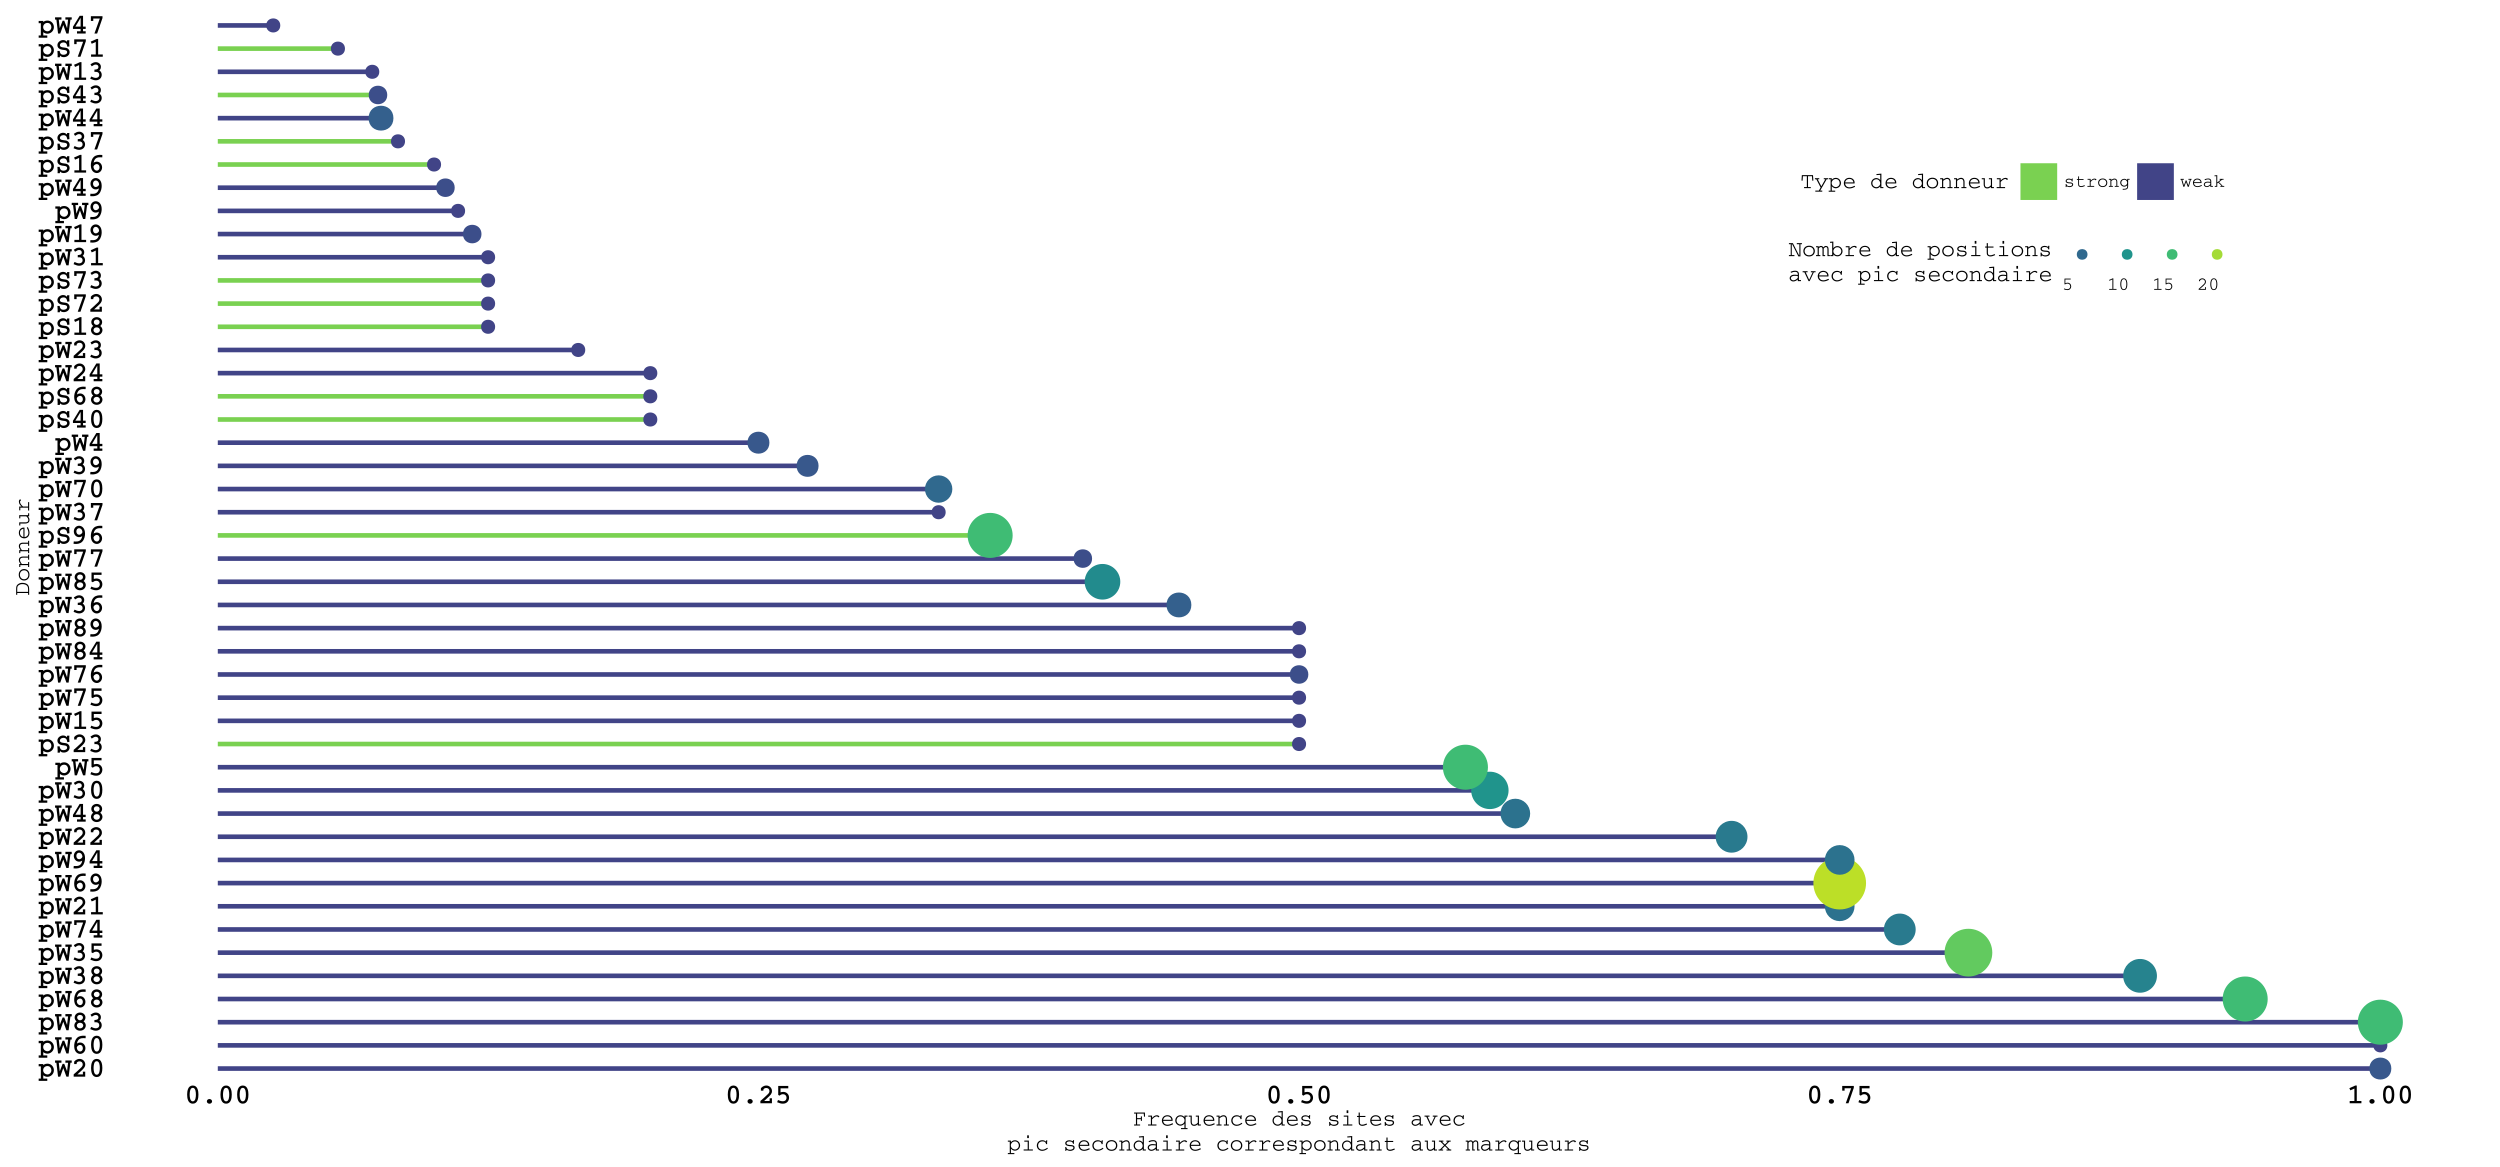 <?xml version="1.0" encoding="UTF-8"?>
<svg xmlns="http://www.w3.org/2000/svg" xmlns:xlink="http://www.w3.org/1999/xlink" width="1080pt" height="504pt" viewBox="0 0 1080 504" version="1.1">
<defs>
<g>
<symbol overflow="visible" id="glyph0-0">
<path style="stroke:none;" d=""/>
</symbol>
<symbol overflow="visible" id="glyph0-1">
<path style="stroke:none;" d="M 0.125 -5.438 L 0.125 -4.453 L 1.062 -4.453 L 1.062 0.844 L 0.125 0.844 L 0.125 1.828 L 3.844 1.828 L 3.844 0.844 L 2.109 0.844 L 2.109 -0.578 C 2.766 -0.031 3.547 0.078 3.906 0.078 C 5.281 0.078 6.703 -1.062 6.703 -2.781 C 6.703 -4.219 5.609 -5.609 3.906 -5.609 C 3.672 -5.609 2.844 -5.609 2.109 -4.984 L 2.109 -5.438 Z M 2.062 -2.812 C 2.062 -3.75 2.828 -4.578 3.906 -4.578 C 5.062 -4.578 5.609 -3.625 5.609 -2.781 C 5.609 -1.734 4.812 -0.953 3.891 -0.953 C 3.094 -0.953 2.062 -1.578 2.062 -2.812 Z M 2.062 -2.812 "/>
</symbol>
<symbol overflow="visible" id="glyph0-2">
<path style="stroke:none;" d="M 0 -7 L 0 -6.016 L 0.578 -6.016 L 1.297 0 L 2.25 0 L 3.547 -3.688 L 3.562 -3.688 L 4.906 0 L 5.859 0 L 6.641 -6.016 L 7.203 -6.016 L 7.203 -7 L 4.469 -7 L 4.469 -6.016 L 5.625 -6.016 L 5.203 -2.359 L 5.172 -2.359 L 3.984 -5.516 L 3.266 -5.516 L 2.047 -2.359 L 2.016 -2.359 L 1.609 -6.016 L 2.766 -6.016 L 2.766 -7 Z M 0 -7 "/>
</symbol>
<symbol overflow="visible" id="glyph0-3">
<path style="stroke:none;" d="M 4.828 -2.156 L 4.828 -0.984 L 2.453 -0.984 L 3.609 -2.047 C 5.25 -3.531 5.844 -4.141 5.844 -5.281 C 5.844 -6.594 4.766 -7.672 3.422 -7.672 C 3.047 -7.672 1.984 -7.609 1.062 -6.484 L 1.062 -5.438 L 2.141 -5.438 C 2.141 -5.5 2.125 -5.609 2.125 -5.688 C 2.125 -6.453 3.016 -6.609 3.391 -6.609 C 4.25 -6.609 4.75 -6.031 4.75 -5.312 C 4.75 -4.844 4.625 -4.484 4.125 -3.984 C 3.141 -3 1.453 -1.5 0.844 -0.984 L 0.844 0 L 5.828 0 L 5.828 -2.156 Z M 4.828 -2.156 "/>
</symbol>
<symbol overflow="visible" id="glyph0-4">
<path style="stroke:none;" d="M 3.594 -7.672 C 1.469 -7.672 1.156 -5.219 1.156 -3.75 C 1.156 -2.312 1.453 0.172 3.594 0.172 C 5.766 0.172 6.031 -2.312 6.031 -3.75 C 6.031 -5.203 5.75 -7.672 3.594 -7.672 Z M 3.594 -6.672 C 4.828 -6.672 4.938 -4.734 4.938 -3.75 C 4.938 -2.859 4.844 -0.828 3.594 -0.828 C 2.406 -0.828 2.25 -2.734 2.25 -3.75 C 2.25 -4.781 2.453 -5.797 2.734 -6.203 C 3.047 -6.625 3.438 -6.672 3.594 -6.672 Z M 3.594 -6.672 "/>
</symbol>
<symbol overflow="visible" id="glyph0-5">
<path style="stroke:none;" d="M 6.016 -7.625 C 5.766 -7.641 5.406 -7.672 5.094 -7.672 C 4.656 -7.672 3.234 -7.672 2.312 -6.75 C 1.234 -5.656 1.062 -4.016 1.062 -3.234 C 1.062 -0.609 2.594 0.188 3.641 0.188 C 4.938 0.188 5.922 -0.938 5.922 -2.25 C 5.922 -3.594 4.938 -4.734 3.641 -4.734 C 3.5 -4.734 2.891 -4.734 2.266 -4.281 C 2.625 -6.625 4.344 -6.625 5.078 -6.625 C 5.156 -6.625 5.5 -6.625 6.016 -6.594 Z M 2.188 -2.625 C 2.562 -3.594 3.391 -3.703 3.656 -3.703 C 4.359 -3.703 4.812 -3 4.812 -2.25 C 4.812 -1.391 4.266 -0.859 3.625 -0.859 C 3.047 -0.859 2.266 -1.344 2.188 -2.625 Z M 2.188 -2.625 "/>
</symbol>
<symbol overflow="visible" id="glyph0-6">
<path style="stroke:none;" d="M 2.094 -3.844 C 1.484 -3.438 1.125 -2.719 1.125 -2.062 C 1.125 -1.062 1.969 0.172 3.594 0.172 C 5.25 0.172 6.078 -1.062 6.078 -2.078 C 6.078 -2.625 5.812 -3.359 5.109 -3.844 C 5.766 -4.359 5.938 -5.031 5.938 -5.531 C 5.938 -6.75 4.891 -7.672 3.594 -7.672 C 2.297 -7.672 1.266 -6.734 1.266 -5.531 C 1.266 -5.188 1.328 -4.453 2.094 -3.844 Z M 3.594 -6.641 C 4.266 -6.641 4.859 -6.234 4.859 -5.516 C 4.859 -4.828 4.25 -4.312 3.594 -4.312 C 2.938 -4.312 2.344 -4.844 2.344 -5.516 C 2.344 -6.203 2.922 -6.641 3.594 -6.641 Z M 3.594 -3.266 C 4.484 -3.266 4.984 -2.641 4.984 -2.047 C 4.984 -1.391 4.391 -0.828 3.594 -0.828 C 2.812 -0.828 2.203 -1.406 2.203 -2.047 C 2.203 -2.609 2.672 -3.266 3.594 -3.266 Z M 3.594 -3.266 "/>
</symbol>
<symbol overflow="visible" id="glyph0-7">
<path style="stroke:none;" d="M 1.266 -0.328 C 1.891 -0.078 2.453 0.172 3.203 0.172 C 4.609 0.172 5.766 -0.75 5.766 -2.219 C 5.766 -2.969 5.406 -3.703 4.734 -4.094 C 4.984 -4.344 5.406 -4.766 5.406 -5.656 C 5.406 -6.906 4.312 -7.672 3.203 -7.672 C 2.328 -7.672 1.672 -7.25 0.906 -6.75 L 1.438 -5.875 C 2.328 -6.438 2.656 -6.625 3.188 -6.625 C 3.703 -6.625 4.344 -6.344 4.344 -5.609 C 4.344 -4.469 3.219 -4.469 2.609 -4.453 L 2.609 -3.453 C 2.969 -3.484 3.188 -3.484 3.234 -3.484 C 4.141 -3.484 4.703 -3.016 4.703 -2.203 C 4.703 -1.266 3.938 -0.859 3.234 -0.859 C 2.5 -0.859 1.734 -1.219 1.203 -1.469 L 0.797 -0.516 Z M 1.266 -0.328 "/>
</symbol>
<symbol overflow="visible" id="glyph0-8">
<path style="stroke:none;" d="M 1.344 -7.5 L 1.344 -3.609 L 1.891 -3.297 C 2.219 -3.562 2.688 -3.922 3.422 -3.922 C 4.344 -3.922 4.938 -3.25 4.938 -2.391 C 4.938 -1.766 4.625 -0.875 3.297 -0.875 C 2.5 -0.875 1.781 -1.203 1.359 -1.375 C 1.344 -1.391 1.266 -1.422 1.25 -1.422 L 0.875 -0.453 C 1.875 -0.078 2.469 0.172 3.359 0.172 C 5.359 0.172 6.031 -1.359 6.031 -2.422 C 6.031 -3.812 5.016 -4.922 3.5 -4.922 C 2.922 -4.922 2.5 -4.766 2.344 -4.703 L 2.344 -6.469 L 5.688 -6.469 L 5.688 -7.5 Z M 1.344 -7.5 "/>
</symbol>
<symbol overflow="visible" id="glyph0-9">
<path style="stroke:none;" d="M 1.078 -7.5 L 1.078 -5.438 L 2.109 -5.438 L 2.109 -6.484 L 4.938 -6.484 L 2.609 0 L 3.781 0 L 6.094 -6.688 L 6.094 -7.5 Z M 1.078 -7.5 "/>
</symbol>
<symbol overflow="visible" id="glyph0-10">
<path style="stroke:none;" d="M 4.891 -7.672 L 3.438 -7.672 L 0.531 -2.938 L 0.531 -1.984 L 3.844 -1.984 L 3.844 -0.984 L 2.281 -0.984 L 2.281 0 L 6.031 0 L 6.031 -0.984 L 4.891 -0.984 L 4.891 -1.984 L 6.031 -1.984 L 6.031 -3 L 4.891 -3 Z M 1.578 -3 L 3.812 -6.719 L 3.844 -6.719 L 3.844 -3 Z M 1.578 -3 "/>
</symbol>
<symbol overflow="visible" id="glyph0-11">
<path style="stroke:none;" d="M 1.016 -6.531 L 1.438 -5.594 L 3.188 -6.375 L 3.188 -0.984 L 1.156 -0.984 L 1.156 0 L 6.219 0 L 6.219 -0.984 L 4.219 -0.984 L 4.219 -7.672 L 3.578 -7.672 Z M 1.016 -6.531 "/>
</symbol>
<symbol overflow="visible" id="glyph0-12">
<path style="stroke:none;" d="M 0.797 0.141 C 1.062 0.156 1.406 0.188 1.719 0.188 C 2.156 0.188 3.578 0.188 4.5 -0.75 C 5.578 -1.828 5.75 -3.469 5.75 -4.266 C 5.75 -6.875 4.219 -7.672 3.188 -7.672 C 1.875 -7.672 0.906 -6.547 0.906 -5.234 C 0.906 -3.891 1.875 -2.75 3.172 -2.75 C 3.312 -2.75 3.922 -2.75 4.547 -3.203 C 4.188 -0.859 2.469 -0.859 1.734 -0.859 C 1.656 -0.859 1.391 -0.859 0.875 -0.891 Z M 4.625 -4.859 C 4.25 -3.906 3.438 -3.797 3.156 -3.797 C 2.453 -3.797 2 -4.484 2 -5.234 C 2 -6.094 2.547 -6.625 3.188 -6.625 C 3.766 -6.625 4.547 -6.141 4.625 -4.859 Z M 4.625 -4.859 "/>
</symbol>
<symbol overflow="visible" id="glyph0-13">
<path style="stroke:none;" d="M 5.219 -7.109 L 5.125 -6.438 C 4.938 -6.641 4.453 -7.203 3.484 -7.203 C 2.297 -7.203 1.016 -6.266 1.016 -4.984 C 1.016 -3.203 2.969 -3.016 3.797 -2.922 C 4.531 -2.859 5.219 -2.719 5.219 -1.969 C 5.219 -1.141 4.328 -0.844 3.625 -0.844 C 2.453 -0.844 2.078 -1.594 1.984 -2.5 L 1.031 -2.5 C 1.062 -2.109 1.125 -1.312 1.125 -0.578 C 1.125 -0.188 1.109 -0.016 1.094 0.234 L 2.062 0.234 L 2.156 -0.484 C 2.453 -0.188 2.812 0.188 3.781 0.188 C 5.188 0.188 6.297 -0.75 6.297 -1.984 C 6.297 -2.766 5.875 -3.281 5.453 -3.547 C 4.969 -3.859 4.484 -3.906 3.688 -4 C 3.172 -4.062 2.094 -4.156 2.094 -5 C 2.094 -5.516 2.547 -6.172 3.641 -6.172 C 5.047 -6.172 5.203 -4.969 5.281 -4.312 L 6.234 -4.453 C 6.234 -4.484 6.219 -4.703 6.203 -4.734 C 6.188 -5.031 6.125 -5.578 6.125 -6.078 C 6.125 -6.5 6.156 -6.859 6.188 -7.109 Z M 5.219 -7.109 "/>
</symbol>
<symbol overflow="visible" id="glyph0-14">
<path style="stroke:none;" d="M 3.594 -1.844 C 3.062 -1.844 2.469 -1.469 2.469 -0.828 C 2.469 -0.188 3.062 0.188 3.594 0.188 C 4.156 0.188 4.734 -0.188 4.734 -0.828 C 4.734 -1.469 4.109 -1.844 3.594 -1.844 Z M 3.594 -1.844 "/>
</symbol>
<symbol overflow="visible" id="glyph1-0">
<path style="stroke:none;" d=""/>
</symbol>
<symbol overflow="visible" id="glyph1-1">
<path style="stroke:none;" d="M 0.719 -5.625 L 0.719 -5.156 L 1.531 -5.156 L 1.531 -0.469 L 0.719 -0.469 L 0.719 0 L 3.328 0 L 3.328 -0.469 L 2.031 -0.469 L 2.031 -2.734 L 3.656 -2.734 L 3.656 -2.016 L 4.109 -2.016 L 4.109 -3.938 L 3.656 -3.938 L 3.656 -3.203 L 2.031 -3.203 L 2.031 -5.156 L 4.891 -5.156 L 5.016 -3.828 L 5.453 -3.828 L 5.406 -5.625 Z M 0.719 -5.625 "/>
</symbol>
<symbol overflow="visible" id="glyph1-2">
<path style="stroke:none;" d="M 0.828 -4.297 L 0.828 -3.828 L 1.984 -3.828 L 1.984 -0.469 L 0.75 -0.469 L 0.75 0 L 4.391 0 L 4.391 -0.469 L 2.484 -0.469 L 2.484 -2.656 C 2.828 -3.047 3.625 -3.938 4.484 -3.938 C 4.875 -3.938 5.016 -3.719 5.109 -3.562 C 5.109 -3.547 5.141 -3.516 5.156 -3.5 L 5.688 -3.891 C 5.453 -4.156 5.188 -4.438 4.562 -4.438 C 3.609 -4.438 2.938 -3.75 2.484 -3.297 L 2.484 -4.297 Z M 0.828 -4.297 "/>
</symbol>
<symbol overflow="visible" id="glyph1-3">
<path style="stroke:none;" d="M 5.359 -1.016 C 4.938 -0.797 4.016 -0.344 3.188 -0.344 C 1.641 -0.344 1.312 -1.484 1.281 -2.016 L 5.359 -2.016 C 5.359 -2.078 5.375 -2.297 5.375 -2.453 C 5.375 -3.375 4.625 -4.453 3.109 -4.453 C 1.641 -4.453 0.734 -3.375 0.734 -2.141 C 0.734 -0.953 1.547 0.141 3.172 0.141 C 4.094 0.141 5.062 -0.281 5.594 -0.562 Z M 1.281 -2.484 C 1.344 -2.938 1.797 -3.969 3.109 -3.969 C 4.312 -3.969 4.828 -3.125 4.844 -2.484 Z M 1.281 -2.484 "/>
</symbol>
<symbol overflow="visible" id="glyph1-4">
<path style="stroke:none;" d="M 5.812 -4.297 L 4.484 -4.297 L 4.484 -3.594 L 4.469 -3.594 C 4.297 -3.812 3.812 -4.438 2.75 -4.438 C 1.391 -4.438 0.516 -3.328 0.516 -2.188 C 0.516 -0.844 1.656 0.062 2.734 0.062 C 2.891 0.062 3.781 0.062 4.469 -0.797 L 4.484 -0.797 L 4.484 1.094 L 3 1.094 L 3 1.562 L 5.812 1.562 L 5.812 1.094 L 4.984 1.094 L 4.984 -3.828 L 5.812 -3.828 Z M 4.531 -2.219 C 4.531 -1.047 3.531 -0.438 2.75 -0.438 C 1.844 -0.438 1.062 -1.188 1.062 -2.203 C 1.062 -3.031 1.625 -3.938 2.734 -3.938 C 3.781 -3.938 4.531 -3.141 4.531 -2.219 Z M 4.531 -2.219 "/>
</symbol>
<symbol overflow="visible" id="glyph1-5">
<path style="stroke:none;" d="M 0.312 -4.297 L 0.312 -3.828 L 1.141 -3.828 L 1.141 -1.656 C 1.141 -0.859 1.422 0.141 2.688 0.141 C 3.453 0.141 3.969 -0.297 4.25 -0.547 L 4.25 0 L 5.562 0 L 5.562 -0.469 L 4.75 -0.469 L 4.75 -4.297 L 3.391 -4.297 L 3.391 -3.828 L 4.25 -3.828 L 4.25 -1.234 C 3.703 -0.625 3.188 -0.359 2.641 -0.359 C 1.641 -0.359 1.641 -1.391 1.641 -1.656 L 1.641 -4.297 Z M 0.312 -4.297 "/>
</symbol>
<symbol overflow="visible" id="glyph1-6">
<path style="stroke:none;" d="M 0.344 -4.297 L 0.344 -3.828 L 1.156 -3.828 L 1.156 -0.469 L 0.344 -0.469 L 0.344 0 L 2.5 0 L 2.5 -0.469 L 1.656 -0.469 L 1.656 -3.156 C 2.562 -3.859 3.062 -3.953 3.391 -3.953 C 3.984 -3.953 4.375 -3.484 4.375 -2.766 L 4.375 -0.469 L 3.516 -0.469 L 3.516 0 L 5.672 0 L 5.672 -0.469 L 4.875 -0.469 L 4.875 -2.797 C 4.875 -3.766 4.297 -4.453 3.375 -4.453 C 2.656 -4.453 2.094 -4.047 1.656 -3.734 L 1.656 -4.297 Z M 0.344 -4.297 "/>
</symbol>
<symbol overflow="visible" id="glyph1-7">
<path style="stroke:none;" d="M 4.766 -4.438 C 4.734 -4.297 4.719 -4.188 4.703 -4.109 C 4.703 -4.047 4.656 -3.891 4.609 -3.891 C 4.594 -3.891 4.578 -3.906 4.562 -3.922 C 3.984 -4.406 3.484 -4.453 3.094 -4.453 C 1.469 -4.453 0.703 -3.234 0.703 -2.156 C 0.703 -0.891 1.656 0.141 3.062 0.141 C 4.172 0.141 5.062 -0.516 5.484 -0.828 L 5.234 -1.203 C 4.5 -0.703 3.812 -0.359 3.109 -0.359 C 1.797 -0.359 1.25 -1.344 1.25 -2.172 C 1.25 -3.031 1.859 -3.953 3.156 -3.953 C 4.438 -3.953 4.594 -3.188 4.672 -2.906 L 4.703 -2.734 L 5.172 -2.797 C 5.156 -3.062 5.141 -3.266 5.141 -3.453 C 5.141 -3.812 5.203 -4.188 5.234 -4.375 Z M 4.766 -4.438 "/>
</symbol>
<symbol overflow="visible" id="glyph1-8">
<path style="stroke:none;" d=""/>
</symbol>
<symbol overflow="visible" id="glyph1-9">
<path style="stroke:none;" d="M 2.812 -6.078 L 2.844 -5.625 L 4.453 -5.734 L 4.453 -3.484 L 4.438 -3.484 C 4.062 -4.031 3.344 -4.344 2.734 -4.344 C 1.656 -4.344 0.531 -3.469 0.531 -2.125 C 0.531 -0.922 1.5 0.094 2.75 0.094 C 2.938 0.094 3.812 0.094 4.438 -0.734 L 4.453 -0.734 L 4.453 0 L 5.812 0 L 5.812 -0.469 L 4.953 -0.469 L 4.953 -6.266 Z M 4.438 -2.094 C 4.438 -1.125 3.656 -0.406 2.75 -0.406 C 1.844 -0.406 1.062 -1.109 1.062 -2.125 C 1.062 -3.156 1.875 -3.844 2.75 -3.844 C 3.859 -3.844 4.438 -2.891 4.438 -2.094 Z M 4.438 -2.094 "/>
</symbol>
<symbol overflow="visible" id="glyph1-10">
<path style="stroke:none;" d="M 4.375 -4.5 C 4.344 -4.438 4.344 -4.422 4.312 -4.297 C 4.297 -4.234 4.234 -4.047 4.125 -4.047 C 4.047 -4.047 3.938 -4.125 3.906 -4.141 C 3.734 -4.25 3.344 -4.438 2.766 -4.438 C 1.703 -4.438 0.984 -3.891 0.984 -3.172 C 0.984 -1.953 2.547 -1.906 3.062 -1.875 C 3.906 -1.844 4.5 -1.812 4.5 -1.219 C 4.5 -0.453 3.422 -0.344 3.016 -0.344 C 1.625 -0.344 1.469 -1.203 1.406 -1.547 L 0.969 -1.484 C 0.984 -1.266 1.031 -0.938 1.031 -0.5 C 1.031 -0.172 1 -0.047 0.969 0.125 L 1.406 0.125 C 1.469 -0.094 1.516 -0.297 1.609 -0.297 C 1.625 -0.297 1.656 -0.266 1.656 -0.266 C 1.891 -0.141 2.406 0.156 3.125 0.156 C 4 0.156 5.047 -0.266 5.047 -1.234 C 5.047 -2.297 3.812 -2.344 3.594 -2.359 C 2.422 -2.422 1.531 -2.453 1.531 -3.188 C 1.531 -3.594 1.984 -3.938 2.766 -3.938 C 4.156 -3.938 4.266 -3.281 4.344 -2.891 L 4.781 -2.938 C 4.766 -3.109 4.734 -3.297 4.734 -3.562 C 4.734 -3.953 4.781 -4.219 4.812 -4.438 Z M 4.375 -4.5 "/>
</symbol>
<symbol overflow="visible" id="glyph1-11">
<path style="stroke:none;" d="M 1.297 -4.297 L 1.297 -3.828 L 2.766 -3.828 L 2.766 -0.469 L 1.016 -0.469 L 1.016 0 L 5 0 L 5 -0.469 L 3.266 -0.469 L 3.266 -4.297 Z M 2.547 -5.375 L 3.266 -5.375 L 3.266 -6.562 L 2.547 -6.562 Z M 2.547 -5.375 "/>
</symbol>
<symbol overflow="visible" id="glyph1-12">
<path style="stroke:none;" d="M 1.734 -5.625 L 1.734 -4.156 L 1.047 -4.156 L 1.047 -3.688 L 1.734 -3.688 L 1.734 -1.797 C 1.734 -1.141 1.734 -0.656 2.078 -0.312 C 2.297 -0.094 2.703 0.141 3.312 0.141 C 3.969 0.141 4.734 -0.141 5.375 -0.438 L 5.203 -0.875 C 4.031 -0.391 3.594 -0.359 3.266 -0.359 C 2.219 -0.359 2.234 -1.062 2.234 -1.797 L 2.234 -3.688 L 4.656 -3.688 L 4.656 -4.156 L 2.234 -4.156 L 2.234 -5.625 Z M 1.734 -5.625 "/>
</symbol>
<symbol overflow="visible" id="glyph1-13">
<path style="stroke:none;" d="M 4.609 -2.953 C 4.609 -3.344 4.609 -4.5 2.906 -4.5 C 2.125 -4.5 1.438 -4.234 1 -4.047 L 1.188 -3.594 C 1.984 -3.953 2.547 -4.016 2.906 -4.016 C 4.109 -4.016 4.109 -3.281 4.109 -2.953 L 4.109 -2.656 C 3.5 -2.766 2.797 -2.781 2.703 -2.781 C 1.047 -2.781 0.594 -1.812 0.594 -1.266 C 0.594 -0.578 1.203 0.141 2.203 0.141 C 3.016 0.141 3.703 -0.344 4.109 -0.719 L 4.109 0 L 5.5 0 L 5.5 -0.469 L 4.609 -0.469 Z M 4.109 -1.391 C 3.25 -0.438 2.516 -0.344 2.188 -0.344 C 1.625 -0.344 1.125 -0.766 1.125 -1.266 C 1.125 -1.375 1.156 -2.297 2.812 -2.297 C 3.359 -2.297 3.875 -2.234 4.109 -2.188 Z M 4.109 -1.391 "/>
</symbol>
<symbol overflow="visible" id="glyph1-14">
<path style="stroke:none;" d="M 0.203 -4.297 L 0.203 -3.828 L 0.953 -3.828 L 2.766 0 L 3.234 0 L 5.047 -3.828 L 5.797 -3.828 L 5.797 -4.297 L 3.766 -4.297 L 3.766 -3.828 L 4.547 -3.828 L 3.031 -0.578 L 1.531 -3.828 L 2.344 -3.828 L 2.344 -4.297 Z M 0.203 -4.297 "/>
</symbol>
<symbol overflow="visible" id="glyph1-15">
<path style="stroke:none;" d="M 0.188 -4.297 L 0.188 -3.828 L 1.016 -3.828 L 1.016 1.094 L 0.188 1.094 L 0.188 1.562 L 3 1.562 L 3 1.094 L 1.516 1.094 L 1.516 -0.797 L 1.531 -0.797 C 2.219 0.062 3.109 0.062 3.266 0.062 C 4.344 0.062 5.484 -0.844 5.484 -2.188 C 5.484 -3.328 4.609 -4.438 3.25 -4.438 C 2.188 -4.438 1.703 -3.812 1.531 -3.594 L 1.516 -3.594 L 1.516 -4.297 Z M 1.469 -2.219 C 1.469 -3.141 2.219 -3.938 3.266 -3.938 C 4.375 -3.938 4.938 -3.031 4.938 -2.203 C 4.938 -1.188 4.156 -0.438 3.25 -0.438 C 2.469 -0.438 1.469 -1.047 1.469 -2.219 Z M 1.469 -2.219 "/>
</symbol>
<symbol overflow="visible" id="glyph1-16">
<path style="stroke:none;" d="M 0.516 -2.188 C 0.516 -0.984 1.375 0.141 3 0.141 C 4.672 0.141 5.484 -1.031 5.484 -2.188 C 5.484 -3.328 4.672 -4.5 3 -4.5 C 1.375 -4.5 0.516 -3.375 0.516 -2.188 Z M 1.062 -2.188 C 1.062 -3.125 1.75 -4 3 -4 C 4.281 -4 4.938 -3.109 4.938 -2.188 C 4.938 -1.266 4.281 -0.359 3 -0.359 C 1.734 -0.359 1.062 -1.234 1.062 -2.188 Z M 1.062 -2.188 "/>
</symbol>
<symbol overflow="visible" id="glyph1-17">
<path style="stroke:none;" d="M 0.406 -4.297 L 0.406 -3.828 L 1.047 -3.828 L 2.641 -2.25 L 0.875 -0.469 L 0.266 -0.469 L 0.266 0 L 2.234 0 L 2.234 -0.469 L 1.531 -0.469 L 2.984 -1.938 L 4.422 -0.469 L 3.703 -0.469 L 3.703 0 L 5.734 0 L 5.734 -0.469 L 5.109 -0.469 L 3.312 -2.25 L 4.875 -3.828 L 5.484 -3.828 L 5.484 -4.297 L 3.656 -4.297 L 3.656 -3.828 L 4.234 -3.828 L 2.984 -2.578 L 1.734 -3.828 L 2.344 -3.828 L 2.344 -4.297 Z M 0.406 -4.297 "/>
</symbol>
<symbol overflow="visible" id="glyph1-18">
<path style="stroke:none;" d="M 0 -4.297 L 0 -3.828 L 0.688 -3.828 L 0.688 -0.469 L 0 -0.469 L 0 0 L 1.859 0 L 1.859 -0.469 L 1.188 -0.469 L 1.188 -3.344 C 1.344 -3.562 1.656 -3.906 2.141 -3.906 C 2.812 -3.906 2.797 -3.203 2.797 -2.766 L 2.797 0 L 3.922 0 L 3.922 -0.469 L 3.297 -0.469 L 3.297 -3.25 C 3.672 -3.766 4 -3.906 4.281 -3.906 C 4.938 -3.906 4.922 -3.281 4.922 -2.719 L 4.922 0 L 5.984 0 L 5.984 -0.469 L 5.422 -0.469 L 5.422 -2.719 C 5.422 -3.484 5.344 -3.703 5.156 -3.984 C 4.984 -4.234 4.609 -4.406 4.266 -4.406 C 3.797 -4.406 3.422 -4.125 3.125 -3.781 C 2.938 -4.188 2.547 -4.406 2.125 -4.406 C 1.656 -4.406 1.297 -4.094 1.266 -4.062 L 1.141 -3.953 L 1.141 -4.297 Z M 0 -4.297 "/>
</symbol>
<symbol overflow="visible" id="glyph1-19">
<path style="stroke:none;" d="M 0.594 -5.625 L 0.438 -3.266 L 0.906 -3.203 L 1.047 -5.156 L 2.75 -5.156 L 2.75 -0.469 L 1.547 -0.469 L 1.547 0 L 4.453 0 L 4.453 -0.469 L 3.25 -0.469 L 3.25 -5.156 L 4.953 -5.156 L 5.094 -3.203 L 5.562 -3.266 L 5.406 -5.625 Z M 0.594 -5.625 "/>
</symbol>
<symbol overflow="visible" id="glyph1-20">
<path style="stroke:none;" d="M 0.234 -4.297 L 0.234 -3.828 L 0.844 -3.828 L 2.703 -0.266 L 1.938 1.062 L 0.406 1.062 L 0.406 1.531 L 3.406 1.531 L 3.406 1.062 L 2.516 1.062 L 5.312 -3.828 L 5.891 -3.828 L 5.891 -4.297 L 4.062 -4.297 L 4.062 -3.828 L 4.734 -3.828 L 3 -0.797 L 1.422 -3.828 L 2.109 -3.828 L 2.109 -4.297 Z M 0.234 -4.297 "/>
</symbol>
<symbol overflow="visible" id="glyph1-21">
<path style="stroke:none;" d="M 0.281 -5.625 L 0.281 -5.156 L 1.062 -5.156 L 1.062 -0.469 L 0.281 -0.469 L 0.281 0 L 2.656 0 L 2.656 -0.469 L 1.516 -0.469 L 1.516 -5.156 L 1.688 -5.156 L 4.375 0.125 L 5.266 0.125 L 5.266 -5.156 L 5.906 -5.156 L 5.906 -5.625 L 3.688 -5.625 L 3.688 -5.156 L 4.797 -5.156 L 4.797 -0.422 L 4.625 -0.422 L 1.984 -5.625 Z M 0.281 -5.625 "/>
</symbol>
<symbol overflow="visible" id="glyph1-22">
<path style="stroke:none;" d="M 0.047 -6.203 L 0.047 -5.734 L 0.969 -5.781 L 0.969 -0.469 L 0.172 -0.469 L 0.172 0 L 1.469 0 L 1.469 -0.766 C 1.703 -0.5 2.188 0.094 3.234 0.094 C 4.547 0.094 5.438 -1 5.438 -2.109 C 5.438 -3.344 4.438 -4.344 3.203 -4.344 C 2.469 -4.344 1.906 -4 1.484 -3.453 L 1.469 -3.453 L 1.469 -6.297 Z M 1.484 -2.125 C 1.484 -3.047 2.234 -3.844 3.219 -3.844 C 4.188 -3.844 4.906 -3.047 4.906 -2.125 C 4.906 -1.203 4.219 -0.406 3.234 -0.406 C 2.234 -0.406 1.484 -1.203 1.484 -2.125 Z M 1.484 -2.125 "/>
</symbol>
<symbol overflow="visible" id="glyph2-0">
<path style="stroke:none;" d=""/>
</symbol>
<symbol overflow="visible" id="glyph2-1">
<path style="stroke:none;" d="M -5.625 -0.344 L -5.156 -0.344 L -5.156 -1.125 L -0.469 -1.125 L -0.469 -0.344 L 0 -0.344 L 0 -2.797 C 0 -3.188 0 -4.062 -0.578 -4.688 C -0.984 -5.109 -1.734 -5.516 -2.922 -5.516 C -3.266 -5.516 -4.156 -5.484 -4.875 -4.891 C -5.562 -4.344 -5.625 -3.703 -5.625 -2.844 Z M -5.156 -2.844 C -5.156 -3.609 -5.094 -4.078 -4.516 -4.5 C -4.219 -4.703 -3.703 -4.969 -2.891 -4.969 C -1.969 -4.969 -1.297 -4.656 -0.938 -4.297 C -0.469 -3.812 -0.469 -3.141 -0.469 -2.797 L -0.469 -1.625 L -5.156 -1.625 Z M -5.156 -2.844 "/>
</symbol>
<symbol overflow="visible" id="glyph2-2">
<path style="stroke:none;" d="M -2.188 -0.516 C -0.984 -0.516 0.141 -1.375 0.141 -3 C 0.141 -4.672 -1.031 -5.484 -2.188 -5.484 C -3.328 -5.484 -4.5 -4.672 -4.5 -3 C -4.5 -1.375 -3.375 -0.516 -2.188 -0.516 Z M -2.188 -1.062 C -3.125 -1.062 -4 -1.75 -4 -3 C -4 -4.281 -3.109 -4.938 -2.188 -4.938 C -1.266 -4.938 -0.359 -4.281 -0.359 -3 C -0.359 -1.734 -1.234 -1.062 -2.188 -1.062 Z M -2.188 -1.062 "/>
</symbol>
<symbol overflow="visible" id="glyph2-3">
<path style="stroke:none;" d="M -4.297 -0.344 L -3.828 -0.344 L -3.828 -1.156 L -0.469 -1.156 L -0.469 -0.344 L 0 -0.344 L 0 -2.5 L -0.469 -2.5 L -0.469 -1.656 L -3.156 -1.656 C -3.859 -2.562 -3.953 -3.062 -3.953 -3.391 C -3.953 -3.984 -3.484 -4.375 -2.766 -4.375 L -0.469 -4.375 L -0.469 -3.516 L 0 -3.516 L 0 -5.672 L -0.469 -5.672 L -0.469 -4.875 L -2.797 -4.875 C -3.766 -4.875 -4.453 -4.297 -4.453 -3.375 C -4.453 -2.656 -4.047 -2.094 -3.734 -1.656 L -4.297 -1.656 Z M -4.297 -0.344 "/>
</symbol>
<symbol overflow="visible" id="glyph2-4">
<path style="stroke:none;" d="M -1.016 -5.359 C -0.797 -4.938 -0.344 -4.016 -0.344 -3.188 C -0.344 -1.641 -1.484 -1.312 -2.016 -1.281 L -2.016 -5.359 C -2.078 -5.359 -2.297 -5.375 -2.453 -5.375 C -3.375 -5.375 -4.453 -4.625 -4.453 -3.109 C -4.453 -1.641 -3.375 -0.734 -2.141 -0.734 C -0.953 -0.734 0.141 -1.547 0.141 -3.172 C 0.141 -4.094 -0.281 -5.062 -0.562 -5.594 Z M -2.484 -1.281 C -2.938 -1.344 -3.969 -1.797 -3.969 -3.109 C -3.969 -4.312 -3.125 -4.828 -2.484 -4.844 Z M -2.484 -1.281 "/>
</symbol>
<symbol overflow="visible" id="glyph2-5">
<path style="stroke:none;" d="M -4.297 -0.312 L -3.828 -0.312 L -3.828 -1.141 L -1.656 -1.141 C -0.859 -1.141 0.141 -1.422 0.141 -2.688 C 0.141 -3.453 -0.297 -3.969 -0.547 -4.25 L 0 -4.25 L 0 -5.562 L -0.469 -5.562 L -0.469 -4.75 L -4.297 -4.75 L -4.297 -3.391 L -3.828 -3.391 L -3.828 -4.25 L -1.234 -4.25 C -0.625 -3.703 -0.359 -3.188 -0.359 -2.641 C -0.359 -1.641 -1.391 -1.641 -1.656 -1.641 L -4.297 -1.641 Z M -4.297 -0.312 "/>
</symbol>
<symbol overflow="visible" id="glyph2-6">
<path style="stroke:none;" d="M -4.297 -0.828 L -3.828 -0.828 L -3.828 -1.984 L -0.469 -1.984 L -0.469 -0.75 L 0 -0.75 L 0 -4.391 L -0.469 -4.391 L -0.469 -2.484 L -2.656 -2.484 C -3.047 -2.828 -3.938 -3.625 -3.938 -4.484 C -3.938 -4.875 -3.719 -5.016 -3.562 -5.109 C -3.547 -5.109 -3.516 -5.141 -3.5 -5.156 L -3.891 -5.688 C -4.156 -5.453 -4.438 -5.188 -4.438 -4.562 C -4.438 -3.609 -3.75 -2.938 -3.297 -2.484 L -4.297 -2.484 Z M -4.297 -0.828 "/>
</symbol>
<symbol overflow="visible" id="glyph3-0">
<path style="stroke:none;" d=""/>
</symbol>
<symbol overflow="visible" id="glyph3-1">
<path style="stroke:none;" d="M 3.5 -3.594 C 3.484 -3.547 3.469 -3.531 3.453 -3.438 C 3.438 -3.391 3.391 -3.234 3.297 -3.234 C 3.234 -3.234 3.141 -3.297 3.125 -3.312 C 2.984 -3.406 2.672 -3.547 2.203 -3.547 C 1.375 -3.547 0.797 -3.109 0.797 -2.531 C 0.797 -1.562 2.031 -1.516 2.453 -1.5 C 3.125 -1.484 3.594 -1.453 3.594 -0.969 C 3.594 -0.359 2.734 -0.281 2.422 -0.281 C 1.297 -0.281 1.172 -0.953 1.125 -1.234 L 0.781 -1.188 C 0.797 -1.016 0.828 -0.75 0.828 -0.406 C 0.828 -0.141 0.797 -0.031 0.781 0.109 L 1.125 0.109 C 1.172 -0.078 1.219 -0.234 1.281 -0.234 C 1.297 -0.234 1.328 -0.219 1.328 -0.219 C 1.516 -0.109 1.922 0.125 2.5 0.125 C 3.203 0.125 4.031 -0.219 4.031 -0.984 C 4.031 -1.828 3.062 -1.875 2.875 -1.891 C 1.938 -1.938 1.219 -1.969 1.219 -2.547 C 1.219 -2.875 1.578 -3.141 2.219 -3.141 C 3.312 -3.141 3.422 -2.625 3.469 -2.312 L 3.828 -2.359 C 3.812 -2.484 3.781 -2.625 3.781 -2.859 C 3.781 -3.172 3.828 -3.375 3.859 -3.547 Z M 3.5 -3.594 "/>
</symbol>
<symbol overflow="visible" id="glyph3-2">
<path style="stroke:none;" d="M 1.391 -4.5 L 1.391 -3.328 L 0.844 -3.328 L 0.844 -2.953 L 1.391 -2.953 L 1.391 -1.438 C 1.391 -0.906 1.391 -0.531 1.656 -0.25 C 1.828 -0.078 2.156 0.109 2.656 0.109 C 3.172 0.109 3.797 -0.109 4.297 -0.344 L 4.156 -0.703 C 3.219 -0.312 2.875 -0.281 2.609 -0.281 C 1.781 -0.281 1.781 -0.844 1.781 -1.438 L 1.781 -2.953 L 3.719 -2.953 L 3.719 -3.328 L 1.781 -3.328 L 1.781 -4.5 Z M 1.391 -4.5 "/>
</symbol>
<symbol overflow="visible" id="glyph3-3">
<path style="stroke:none;" d="M 0.656 -3.438 L 0.656 -3.062 L 1.594 -3.062 L 1.594 -0.375 L 0.594 -0.375 L 0.594 0 L 3.516 0 L 3.516 -0.375 L 1.984 -0.375 L 1.984 -2.125 C 2.266 -2.438 2.891 -3.156 3.578 -3.156 C 3.906 -3.156 4.016 -2.969 4.094 -2.859 C 4.094 -2.844 4.109 -2.812 4.125 -2.797 L 4.547 -3.109 C 4.375 -3.312 4.156 -3.547 3.641 -3.547 C 2.891 -3.547 2.359 -3 1.984 -2.641 L 1.984 -3.438 Z M 0.656 -3.438 "/>
</symbol>
<symbol overflow="visible" id="glyph3-4">
<path style="stroke:none;" d="M 0.422 -1.75 C 0.422 -0.797 1.094 0.109 2.406 0.109 C 3.734 0.109 4.391 -0.828 4.391 -1.75 C 4.391 -2.656 3.734 -3.594 2.406 -3.594 C 1.094 -3.594 0.422 -2.703 0.422 -1.75 Z M 0.844 -1.75 C 0.844 -2.5 1.406 -3.203 2.406 -3.203 C 3.422 -3.203 3.953 -2.484 3.953 -1.75 C 3.953 -1.016 3.422 -0.281 2.406 -0.281 C 1.391 -0.281 0.844 -0.984 0.844 -1.75 Z M 0.844 -1.75 "/>
</symbol>
<symbol overflow="visible" id="glyph3-5">
<path style="stroke:none;" d="M 0.266 -3.438 L 0.266 -3.062 L 0.922 -3.062 L 0.922 -0.375 L 0.266 -0.375 L 0.266 0 L 2 0 L 2 -0.375 L 1.328 -0.375 L 1.328 -2.516 C 2.047 -3.094 2.453 -3.156 2.719 -3.156 C 3.188 -3.156 3.5 -2.797 3.5 -2.203 L 3.5 -0.375 L 2.812 -0.375 L 2.812 0 L 4.531 0 L 4.531 -0.375 L 3.891 -0.375 L 3.891 -2.234 C 3.891 -3.016 3.438 -3.562 2.703 -3.562 C 2.125 -3.562 1.688 -3.234 1.328 -2.984 L 1.328 -3.438 Z M 0.266 -3.438 "/>
</symbol>
<symbol overflow="visible" id="glyph3-6">
<path style="stroke:none;" d="M 3.375 -3.438 L 3.375 -2.859 L 3.359 -2.859 C 2.906 -3.469 2.172 -3.469 2.094 -3.469 C 1.203 -3.469 0.375 -2.766 0.375 -1.781 C 0.375 -0.875 1.109 -0.078 2.094 -0.078 C 2.797 -0.078 3.25 -0.531 3.359 -0.703 L 3.375 -0.703 L 3.375 -0.234 C 3.375 0.859 2.781 0.875 1.438 0.875 L 1.438 1.25 L 1.938 1.25 C 3.375 1.25 3.781 0.734 3.781 -0.234 L 3.781 -3.062 L 4.422 -3.062 L 4.422 -3.438 Z M 3.375 -1.766 C 3.375 -1.094 2.859 -0.484 2.109 -0.484 C 1.391 -0.484 0.812 -1.062 0.812 -1.781 C 0.812 -2.547 1.438 -3.078 2.109 -3.078 C 2.781 -3.078 3.375 -2.547 3.375 -1.766 Z M 3.375 -1.766 "/>
</symbol>
<symbol overflow="visible" id="glyph3-7">
<path style="stroke:none;" d="M 0.016 -3.438 L 0.016 -3.062 L 0.359 -3.062 L 1.266 0 L 1.656 0 L 2.406 -2.062 L 3.156 0 L 3.578 0 L 4.469 -3.062 L 4.781 -3.062 L 4.781 -3.438 L 3.422 -3.438 L 3.422 -3.062 L 4.094 -3.062 L 3.375 -0.609 L 3.359 -0.609 L 2.562 -2.812 L 2.281 -2.812 L 1.5 -0.641 L 1.484 -0.641 L 0.781 -3.062 L 1.453 -3.062 L 1.453 -3.438 Z M 0.016 -3.438 "/>
</symbol>
<symbol overflow="visible" id="glyph3-8">
<path style="stroke:none;" d="M 4.281 -0.812 C 3.953 -0.641 3.219 -0.266 2.547 -0.266 C 1.312 -0.266 1.047 -1.188 1.031 -1.609 L 4.281 -1.609 C 4.281 -1.656 4.297 -1.844 4.297 -1.969 C 4.297 -2.703 3.703 -3.562 2.484 -3.562 C 1.312 -3.562 0.594 -2.703 0.594 -1.719 C 0.594 -0.766 1.234 0.109 2.531 0.109 C 3.281 0.109 4.062 -0.219 4.469 -0.453 Z M 1.031 -1.984 C 1.078 -2.344 1.438 -3.172 2.484 -3.172 C 3.453 -3.172 3.859 -2.5 3.875 -1.984 Z M 1.031 -1.984 "/>
</symbol>
<symbol overflow="visible" id="glyph3-9">
<path style="stroke:none;" d="M 3.688 -2.375 C 3.688 -2.688 3.688 -3.594 2.328 -3.594 C 1.703 -3.594 1.141 -3.391 0.797 -3.234 L 0.953 -2.875 C 1.594 -3.156 2.031 -3.219 2.312 -3.219 C 3.281 -3.219 3.281 -2.625 3.281 -2.375 L 3.281 -2.125 C 2.797 -2.219 2.234 -2.219 2.172 -2.219 C 0.844 -2.219 0.469 -1.453 0.469 -1.016 C 0.469 -0.469 0.969 0.109 1.766 0.109 C 2.422 0.109 2.953 -0.266 3.281 -0.578 L 3.281 0 L 4.406 0 L 4.406 -0.375 L 3.688 -0.375 Z M 3.281 -1.109 C 2.594 -0.344 2.016 -0.266 1.75 -0.266 C 1.297 -0.266 0.906 -0.609 0.906 -1.016 C 0.906 -1.109 0.922 -1.844 2.25 -1.844 C 2.688 -1.844 3.109 -1.781 3.281 -1.75 Z M 3.281 -1.109 "/>
</symbol>
<symbol overflow="visible" id="glyph3-10">
<path style="stroke:none;" d="M 0.281 -4.922 L 0.312 -4.547 L 1.078 -4.609 L 1.078 -0.375 L 0.422 -0.375 L 0.422 0 L 1.484 0 L 1.484 -1.469 L 1.922 -1.812 C 2.703 -1.094 3.031 -0.766 3.359 -0.375 L 2.844 -0.375 L 2.844 0 L 4.5 0 L 4.5 -0.375 L 3.828 -0.375 C 3.547 -0.75 2.875 -1.453 2.234 -2.031 L 3.578 -3.062 L 4.203 -3.062 L 4.203 -3.438 L 2.531 -3.438 L 2.531 -3.062 L 2.969 -3.062 L 2.969 -3.047 L 1.484 -1.906 L 1.484 -5.031 Z M 0.281 -4.922 "/>
</symbol>
<symbol overflow="visible" id="glyph3-11">
<path style="stroke:none;" d="M 1.016 -4.844 L 1.016 -2.422 L 1.203 -2.312 C 1.531 -2.562 1.859 -2.703 2.266 -2.703 C 3.047 -2.703 3.484 -2.141 3.484 -1.484 C 3.484 -0.812 3.078 -0.281 2.203 -0.281 C 1.641 -0.281 1.125 -0.5 0.875 -0.609 L 0.734 -0.25 C 1.266 -0.031 1.656 0.109 2.234 0.109 C 3.516 0.109 3.906 -0.859 3.906 -1.5 C 3.906 -2.375 3.297 -3.078 2.344 -3.078 C 1.906 -3.078 1.609 -2.953 1.375 -2.844 L 1.375 -4.469 L 3.688 -4.469 L 3.688 -4.844 Z M 1.016 -4.844 "/>
</symbol>
<symbol overflow="visible" id="glyph3-12">
<path style="stroke:none;" d="M 0.828 -4.266 L 0.984 -3.906 L 2.266 -4.5 L 2.266 -0.375 L 0.875 -0.375 L 0.875 0 L 4.047 0 L 4.047 -0.375 L 2.672 -0.375 L 2.672 -4.969 L 2.422 -4.969 Z M 0.828 -4.266 "/>
</symbol>
<symbol overflow="visible" id="glyph3-13">
<path style="stroke:none;" d="M 2.406 -4.969 C 1.094 -4.969 0.875 -3.469 0.875 -2.422 C 0.875 -1.391 1.094 0.109 2.406 0.109 C 3.703 0.109 3.922 -1.375 3.922 -2.422 C 3.922 -3.469 3.703 -4.969 2.406 -4.969 Z M 2.406 -4.609 C 3.359 -4.609 3.5 -3.281 3.5 -2.438 C 3.5 -1.594 3.359 -0.25 2.391 -0.25 C 1.453 -0.25 1.297 -1.578 1.297 -2.438 C 1.297 -3.266 1.438 -4.609 2.406 -4.609 Z M 2.406 -4.609 "/>
</symbol>
<symbol overflow="visible" id="glyph3-14">
<path style="stroke:none;" d="M 3.406 -1.172 L 3.406 -0.375 L 1.188 -0.375 L 1.188 -0.391 C 2.266 -1.25 3.25 -2.188 3.516 -2.594 C 3.703 -2.906 3.781 -3.141 3.781 -3.484 C 3.781 -4.391 3.016 -4.969 2.266 -4.969 C 2.141 -4.969 1.406 -4.969 0.812 -4.25 L 0.812 -3.734 L 1.234 -3.734 C 1.188 -4.391 1.938 -4.562 2.25 -4.562 C 2.656 -4.562 3.359 -4.266 3.359 -3.5 C 3.359 -3.141 3.266 -2.844 2.875 -2.469 C 2.234 -1.812 1 -0.719 0.656 -0.422 L 0.656 0 L 3.781 0 L 3.781 -1.172 Z M 3.406 -1.172 "/>
</symbol>
</g>
</defs>
<g id="surface36">
<rect x="0" y="0" width="1080" height="504" style="fill:rgb(100%,100%,100%);fill-opacity:1;stroke:none;"/>
<path style=" stroke:none;fill-rule:nonzero;fill:rgb(25.49%,26.667%,52.941%);fill-opacity:1;" d="M 94.086 462.617 L 1028.305 462.617 L 1028.305 460.613 L 94.086 460.613 Z M 94.086 462.617 "/>
<path style=" stroke:none;fill-rule:nonzero;fill:rgb(25.49%,26.667%,52.941%);fill-opacity:1;" d="M 94.086 452.602 L 1028.305 452.602 L 1028.305 450.598 L 94.086 450.598 Z M 94.086 452.602 "/>
<path style=" stroke:none;fill-rule:nonzero;fill:rgb(25.49%,26.667%,52.941%);fill-opacity:1;" d="M 94.086 442.59 L 1028.305 442.59 L 1028.305 440.586 L 94.086 440.586 Z M 94.086 442.59 "/>
<path style=" stroke:none;fill-rule:nonzero;fill:rgb(25.49%,26.667%,52.941%);fill-opacity:1;" d="M 94.086 432.574 L 969.918 432.574 L 969.918 430.57 L 94.086 430.57 Z M 94.086 432.574 "/>
<path style=" stroke:none;fill-rule:nonzero;fill:rgb(25.49%,26.667%,52.941%);fill-opacity:1;" d="M 94.086 422.562 L 924.504 422.562 L 924.504 420.559 L 94.086 420.559 Z M 94.086 422.562 "/>
<path style=" stroke:none;fill-rule:nonzero;fill:rgb(25.49%,26.667%,52.941%);fill-opacity:1;" d="M 94.086 412.547 L 850.359 412.547 L 850.359 410.543 L 94.086 410.543 Z M 94.086 412.547 "/>
<path style=" stroke:none;fill-rule:nonzero;fill:rgb(25.49%,26.667%,52.941%);fill-opacity:1;" d="M 94.086 402.535 L 820.703 402.535 L 820.703 400.531 L 94.086 400.531 Z M 94.086 402.535 "/>
<path style=" stroke:none;fill-rule:nonzero;fill:rgb(25.49%,26.667%,52.941%);fill-opacity:1;" d="M 94.086 392.52 L 794.75 392.52 L 794.75 390.516 L 94.086 390.516 Z M 94.086 392.52 "/>
<path style=" stroke:none;fill-rule:nonzero;fill:rgb(25.49%,26.667%,52.941%);fill-opacity:1;" d="M 94.086 382.504 L 794.75 382.504 L 794.75 380.5 L 94.086 380.5 Z M 94.086 382.504 "/>
<path style=" stroke:none;fill-rule:nonzero;fill:rgb(25.49%,26.667%,52.941%);fill-opacity:1;" d="M 94.086 372.492 L 794.75 372.492 L 794.75 370.488 L 94.086 370.488 Z M 94.086 372.492 "/>
<path style=" stroke:none;fill-rule:nonzero;fill:rgb(25.49%,26.667%,52.941%);fill-opacity:1;" d="M 94.086 362.477 L 748.039 362.477 L 748.039 360.473 L 94.086 360.473 Z M 94.086 362.477 "/>
<path style=" stroke:none;fill-rule:nonzero;fill:rgb(25.49%,26.667%,52.941%);fill-opacity:1;" d="M 94.086 352.465 L 654.617 352.465 L 654.617 350.461 L 94.086 350.461 Z M 94.086 352.465 "/>
<path style=" stroke:none;fill-rule:nonzero;fill:rgb(25.49%,26.667%,52.941%);fill-opacity:1;" d="M 94.086 342.449 L 643.629 342.449 L 643.629 340.445 L 94.086 340.445 Z M 94.086 342.449 "/>
<path style=" stroke:none;fill-rule:nonzero;fill:rgb(25.49%,26.667%,52.941%);fill-opacity:1;" d="M 94.086 332.438 L 633.059 332.438 L 633.059 330.434 L 94.086 330.434 Z M 94.086 332.438 "/>
<path style=" stroke:none;fill-rule:nonzero;fill:rgb(47.843%,81.961%,31.765%);fill-opacity:1;" d="M 94.086 322.422 L 561.195 322.422 L 561.195 320.418 L 94.086 320.418 Z M 94.086 322.422 "/>
<path style=" stroke:none;fill-rule:nonzero;fill:rgb(25.49%,26.667%,52.941%);fill-opacity:1;" d="M 94.086 312.406 L 561.195 312.406 L 561.195 310.402 L 94.086 310.402 Z M 94.086 312.406 "/>
<path style=" stroke:none;fill-rule:nonzero;fill:rgb(25.49%,26.667%,52.941%);fill-opacity:1;" d="M 94.086 302.395 L 561.195 302.395 L 561.195 300.391 L 94.086 300.391 Z M 94.086 302.395 "/>
<path style=" stroke:none;fill-rule:nonzero;fill:rgb(25.49%,26.667%,52.941%);fill-opacity:1;" d="M 94.086 292.379 L 561.195 292.379 L 561.195 290.375 L 94.086 290.375 Z M 94.086 292.379 "/>
<path style=" stroke:none;fill-rule:nonzero;fill:rgb(25.49%,26.667%,52.941%);fill-opacity:1;" d="M 94.086 282.367 L 561.195 282.367 L 561.195 280.363 L 94.086 280.363 Z M 94.086 282.367 "/>
<path style=" stroke:none;fill-rule:nonzero;fill:rgb(25.49%,26.667%,52.941%);fill-opacity:1;" d="M 94.086 272.352 L 561.195 272.352 L 561.195 270.348 L 94.086 270.348 Z M 94.086 272.352 "/>
<path style=" stroke:none;fill-rule:nonzero;fill:rgb(25.49%,26.667%,52.941%);fill-opacity:1;" d="M 94.086 262.34 L 509.293 262.34 L 509.293 260.336 L 94.086 260.336 Z M 94.086 262.34 "/>
<path style=" stroke:none;fill-rule:nonzero;fill:rgb(25.49%,26.667%,52.941%);fill-opacity:1;" d="M 94.086 252.324 L 476.266 252.324 L 476.266 250.32 L 94.086 250.32 Z M 94.086 252.324 "/>
<path style=" stroke:none;fill-rule:nonzero;fill:rgb(25.49%,26.667%,52.941%);fill-opacity:1;" d="M 94.086 242.312 L 467.773 242.312 L 467.773 240.309 L 94.086 240.309 Z M 94.086 242.312 "/>
<path style=" stroke:none;fill-rule:nonzero;fill:rgb(47.843%,81.961%,31.765%);fill-opacity:1;" d="M 94.086 232.297 L 427.734 232.297 L 427.734 230.293 L 94.086 230.293 Z M 94.086 232.297 "/>
<path style=" stroke:none;fill-rule:nonzero;fill:rgb(25.49%,26.667%,52.941%);fill-opacity:1;" d="M 94.086 222.281 L 405.492 222.281 L 405.492 220.277 L 94.086 220.277 Z M 94.086 222.281 "/>
<path style=" stroke:none;fill-rule:nonzero;fill:rgb(25.49%,26.667%,52.941%);fill-opacity:1;" d="M 94.086 212.27 L 405.492 212.27 L 405.492 210.266 L 94.086 210.266 Z M 94.086 212.27 "/>
<path style=" stroke:none;fill-rule:nonzero;fill:rgb(25.49%,26.667%,52.941%);fill-opacity:1;" d="M 94.086 202.254 L 348.875 202.254 L 348.875 200.25 L 94.086 200.25 Z M 94.086 202.254 "/>
<path style=" stroke:none;fill-rule:nonzero;fill:rgb(25.49%,26.667%,52.941%);fill-opacity:1;" d="M 94.086 192.242 L 327.641 192.242 L 327.641 190.238 L 94.086 190.238 Z M 94.086 192.242 "/>
<path style=" stroke:none;fill-rule:nonzero;fill:rgb(47.843%,81.961%,31.765%);fill-opacity:1;" d="M 94.086 182.227 L 280.93 182.227 L 280.93 180.223 L 94.086 180.223 Z M 94.086 182.227 "/>
<path style=" stroke:none;fill-rule:nonzero;fill:rgb(47.843%,81.961%,31.765%);fill-opacity:1;" d="M 94.086 172.215 L 280.93 172.215 L 280.93 170.211 L 94.086 170.211 Z M 94.086 172.215 "/>
<path style=" stroke:none;fill-rule:nonzero;fill:rgb(25.49%,26.667%,52.941%);fill-opacity:1;" d="M 94.086 162.199 L 280.93 162.199 L 280.93 160.195 L 94.086 160.195 Z M 94.086 162.199 "/>
<path style=" stroke:none;fill-rule:nonzero;fill:rgb(25.49%,26.667%,52.941%);fill-opacity:1;" d="M 94.086 152.188 L 249.789 152.188 L 249.789 150.184 L 94.086 150.184 Z M 94.086 152.188 "/>
<path style=" stroke:none;fill-rule:nonzero;fill:rgb(47.843%,81.961%,31.765%);fill-opacity:1;" d="M 94.086 142.172 L 210.863 142.172 L 210.863 140.168 L 94.086 140.168 Z M 94.086 142.172 "/>
<path style=" stroke:none;fill-rule:nonzero;fill:rgb(47.843%,81.961%,31.765%);fill-opacity:1;" d="M 94.086 132.156 L 210.863 132.156 L 210.863 130.152 L 94.086 130.152 Z M 94.086 132.156 "/>
<path style=" stroke:none;fill-rule:nonzero;fill:rgb(47.843%,81.961%,31.765%);fill-opacity:1;" d="M 94.086 122.145 L 210.863 122.145 L 210.863 120.141 L 94.086 120.141 Z M 94.086 122.145 "/>
<path style=" stroke:none;fill-rule:nonzero;fill:rgb(25.49%,26.667%,52.941%);fill-opacity:1;" d="M 94.086 112.129 L 210.863 112.129 L 210.863 110.125 L 94.086 110.125 Z M 94.086 112.129 "/>
<path style=" stroke:none;fill-rule:nonzero;fill:rgb(25.49%,26.667%,52.941%);fill-opacity:1;" d="M 94.086 102.117 L 203.996 102.117 L 203.996 100.113 L 94.086 100.113 Z M 94.086 102.117 "/>
<path style=" stroke:none;fill-rule:nonzero;fill:rgb(25.49%,26.667%,52.941%);fill-opacity:1;" d="M 94.086 92.102 L 197.887 92.102 L 197.887 90.098 L 94.086 90.098 Z M 94.086 92.102 "/>
<path style=" stroke:none;fill-rule:nonzero;fill:rgb(25.49%,26.667%,52.941%);fill-opacity:1;" d="M 94.086 82.09 L 192.426 82.09 L 192.426 80.086 L 94.086 80.086 Z M 94.086 82.09 "/>
<path style=" stroke:none;fill-rule:nonzero;fill:rgb(47.843%,81.961%,31.765%);fill-opacity:1;" d="M 94.086 72.074 L 187.508 72.074 L 187.508 70.07 L 94.086 70.07 Z M 94.086 72.074 "/>
<path style=" stroke:none;fill-rule:nonzero;fill:rgb(47.843%,81.961%,31.765%);fill-opacity:1;" d="M 94.086 62.062 L 171.938 62.062 L 171.938 60.059 L 94.086 60.059 Z M 94.086 62.062 "/>
<path style=" stroke:none;fill-rule:nonzero;fill:rgb(25.49%,26.667%,52.941%);fill-opacity:1;" d="M 94.086 52.047 L 164.594 52.047 L 164.594 50.043 L 94.086 50.043 Z M 94.086 52.047 "/>
<path style=" stroke:none;fill-rule:nonzero;fill:rgb(47.843%,81.961%,31.765%);fill-opacity:1;" d="M 94.086 42.031 L 163.289 42.031 L 163.289 40.027 L 94.086 40.027 Z M 94.086 42.031 "/>
<path style=" stroke:none;fill-rule:nonzero;fill:rgb(25.49%,26.667%,52.941%);fill-opacity:1;" d="M 94.086 32.02 L 160.816 32.02 L 160.816 30.016 L 94.086 30.016 Z M 94.086 32.02 "/>
<path style=" stroke:none;fill-rule:nonzero;fill:rgb(47.843%,81.961%,31.765%);fill-opacity:1;" d="M 94.086 22.004 L 145.988 22.004 L 145.988 20 L 94.086 20 Z M 94.086 22.004 "/>
<path style=" stroke:none;fill-rule:nonzero;fill:rgb(25.49%,26.667%,52.941%);fill-opacity:1;" d="M 94.086 11.992 L 118.039 11.992 L 118.039 9.988 L 94.086 9.988 Z M 94.086 11.992 "/>
<path style="fill-rule:nonzero;fill:rgb(21.961%,34.51%,54.902%);fill-opacity:1;stroke-width:0.709;stroke-linecap:round;stroke-linejoin:round;stroke:rgb(21.961%,34.51%,54.902%);stroke-opacity:1;stroke-miterlimit:10;" d="M 1032.695 461.613 C 1032.695 467.465 1023.922 467.465 1023.922 461.613 C 1023.922 455.766 1032.695 455.766 1032.695 461.613 "/>
<path style="fill-rule:nonzero;fill:rgb(25.49%,26.667%,52.941%);fill-opacity:1;stroke-width:0.709;stroke-linecap:round;stroke-linejoin:round;stroke:rgb(25.49%,26.667%,52.941%);stroke-opacity:1;stroke-miterlimit:10;" d="M 1030.992 451.602 C 1030.992 455.18 1025.625 455.18 1025.625 451.602 C 1025.625 448.023 1030.992 448.023 1030.992 451.602 "/>
<path style="fill-rule:nonzero;fill:rgb(24.706%,73.725%,45.49%);fill-opacity:1;stroke-width:0.709;stroke-linecap:round;stroke-linejoin:round;stroke:rgb(24.706%,73.725%,45.49%);stroke-opacity:1;stroke-miterlimit:10;" d="M 1037.68 441.586 C 1037.68 446.762 1033.484 450.961 1028.309 450.961 C 1023.133 450.961 1018.938 446.762 1018.938 441.586 C 1018.938 436.41 1023.133 432.215 1028.309 432.215 C 1033.484 432.215 1037.68 436.41 1037.68 441.586 "/>
<path style="fill-rule:nonzero;fill:rgb(24.706%,73.725%,45.49%);fill-opacity:1;stroke-width:0.709;stroke-linecap:round;stroke-linejoin:round;stroke:rgb(24.706%,73.725%,45.49%);stroke-opacity:1;stroke-miterlimit:10;" d="M 979.289 431.574 C 979.289 436.75 975.094 440.945 969.918 440.945 C 964.742 440.945 960.547 436.75 960.547 431.574 C 960.547 426.398 964.742 422.203 969.918 422.203 C 975.094 422.203 979.289 426.398 979.289 431.574 "/>
<path style="fill-rule:nonzero;fill:rgb(14.902%,51.373%,55.686%);fill-opacity:1;stroke-width:0.709;stroke-linecap:round;stroke-linejoin:round;stroke:rgb(14.902%,51.373%,55.686%);stroke-opacity:1;stroke-miterlimit:10;" d="M 931.445 421.559 C 931.445 425.391 928.34 428.5 924.504 428.5 C 920.672 428.5 917.566 425.391 917.566 421.559 C 917.566 417.727 920.672 414.621 924.504 414.621 C 928.34 414.621 931.445 417.727 931.445 421.559 "/>
<path style="fill-rule:nonzero;fill:rgb(38.431%,79.216%,37.255%);fill-opacity:1;stroke-width:0.709;stroke-linecap:round;stroke-linejoin:round;stroke:rgb(38.431%,79.216%,37.255%);stroke-opacity:1;stroke-miterlimit:10;" d="M 860.316 411.547 C 860.316 417.043 855.859 421.5 850.359 421.5 C 844.863 421.5 840.406 417.043 840.406 411.547 C 840.406 406.047 844.863 401.59 850.359 401.59 C 855.859 401.59 860.316 406.047 860.316 411.547 "/>
<path style="fill-rule:nonzero;fill:rgb(16.078%,47.843%,55.686%);fill-opacity:1;stroke-width:0.709;stroke-linecap:round;stroke-linejoin:round;stroke:rgb(16.078%,47.843%,55.686%);stroke-opacity:1;stroke-miterlimit:10;" d="M 827.219 401.531 C 827.219 405.129 824.301 408.047 820.703 408.047 C 817.105 408.047 814.188 405.129 814.188 401.531 C 814.188 397.934 817.105 395.016 820.703 395.016 C 824.301 395.016 827.219 397.934 827.219 401.531 "/>
<path style="fill-rule:nonzero;fill:rgb(17.255%,44.706%,55.686%);fill-opacity:1;stroke-width:0.709;stroke-linecap:round;stroke-linejoin:round;stroke:rgb(17.255%,44.706%,55.686%);stroke-opacity:1;stroke-miterlimit:10;" d="M 800.809 391.52 C 800.809 394.863 798.098 397.574 794.754 397.574 C 791.406 397.574 788.695 394.863 788.695 391.52 C 788.695 388.172 791.406 385.461 794.754 385.461 C 798.098 385.461 800.809 388.172 800.809 391.52 "/>
<path style="fill-rule:nonzero;fill:rgb(73.725%,87.451%,15.294%);fill-opacity:1;stroke-width:0.709;stroke-linecap:round;stroke-linejoin:round;stroke:rgb(73.725%,87.451%,15.294%);stroke-opacity:1;stroke-miterlimit:10;" d="M 805.777 381.504 C 805.777 387.594 800.84 392.527 794.754 392.527 C 788.664 392.527 783.73 387.594 783.73 381.504 C 783.73 375.414 788.664 370.48 794.754 370.48 C 800.84 370.48 805.777 375.414 805.777 381.504 "/>
<path style="fill-rule:nonzero;fill:rgb(17.255%,44.706%,55.686%);fill-opacity:1;stroke-width:0.709;stroke-linecap:round;stroke-linejoin:round;stroke:rgb(17.255%,44.706%,55.686%);stroke-opacity:1;stroke-miterlimit:10;" d="M 800.809 371.488 C 800.809 374.836 798.098 377.547 794.754 377.547 C 791.406 377.547 788.695 374.836 788.695 371.488 C 788.695 368.145 791.406 365.434 794.754 365.434 C 798.098 365.434 800.809 368.145 800.809 371.488 "/>
<path style="fill-rule:nonzero;fill:rgb(16.078%,47.843%,55.686%);fill-opacity:1;stroke-width:0.709;stroke-linecap:round;stroke-linejoin:round;stroke:rgb(16.078%,47.843%,55.686%);stroke-opacity:1;stroke-miterlimit:10;" d="M 754.555 361.477 C 754.555 365.074 751.641 367.992 748.043 367.992 C 744.445 367.992 741.527 365.074 741.527 361.477 C 741.527 357.879 744.445 354.961 748.043 354.961 C 751.641 354.961 754.555 357.879 754.555 361.477 "/>
<path style="fill-rule:nonzero;fill:rgb(17.255%,44.706%,55.686%);fill-opacity:1;stroke-width:0.709;stroke-linecap:round;stroke-linejoin:round;stroke:rgb(17.255%,44.706%,55.686%);stroke-opacity:1;stroke-miterlimit:10;" d="M 660.676 351.461 C 660.676 354.809 657.965 357.52 654.621 357.52 C 651.273 357.52 648.562 354.809 648.562 351.461 C 648.562 348.117 651.273 345.406 654.621 345.406 C 657.965 345.406 660.676 348.117 660.676 351.461 "/>
<path style="fill-rule:nonzero;fill:rgb(12.549%,58.039%,54.902%);fill-opacity:1;stroke-width:0.709;stroke-linecap:round;stroke-linejoin:round;stroke:rgb(12.549%,58.039%,54.902%);stroke-opacity:1;stroke-miterlimit:10;" d="M 651.348 341.449 C 651.348 345.711 647.891 349.164 643.629 349.164 C 639.367 349.164 635.91 345.711 635.91 341.449 C 635.91 337.188 639.367 333.73 643.629 333.73 C 647.891 333.73 651.348 337.188 651.348 341.449 "/>
<path style="fill-rule:nonzero;fill:rgb(24.706%,73.725%,45.49%);fill-opacity:1;stroke-width:0.709;stroke-linecap:round;stroke-linejoin:round;stroke:rgb(24.706%,73.725%,45.49%);stroke-opacity:1;stroke-miterlimit:10;" d="M 642.434 331.434 C 642.434 336.609 638.238 340.805 633.062 340.805 C 627.887 340.805 623.688 336.609 623.688 331.434 C 623.688 326.258 627.887 322.062 633.062 322.062 C 638.238 322.062 642.434 326.258 642.434 331.434 "/>
<path style="fill-rule:nonzero;fill:rgb(25.49%,26.667%,52.941%);fill-opacity:1;stroke-width:0.709;stroke-linecap:round;stroke-linejoin:round;stroke:rgb(25.49%,26.667%,52.941%);stroke-opacity:1;stroke-miterlimit:10;" d="M 563.879 321.422 C 563.879 324.996 558.516 324.996 558.516 321.422 C 558.516 317.844 563.879 317.844 563.879 321.422 "/>
<path style="fill-rule:nonzero;fill:rgb(25.49%,26.667%,52.941%);fill-opacity:1;stroke-width:0.709;stroke-linecap:round;stroke-linejoin:round;stroke:rgb(25.49%,26.667%,52.941%);stroke-opacity:1;stroke-miterlimit:10;" d="M 563.879 311.406 C 563.879 314.984 558.516 314.984 558.516 311.406 C 558.516 307.828 563.879 307.828 563.879 311.406 "/>
<path style="fill-rule:nonzero;fill:rgb(25.49%,26.667%,52.941%);fill-opacity:1;stroke-width:0.709;stroke-linecap:round;stroke-linejoin:round;stroke:rgb(25.49%,26.667%,52.941%);stroke-opacity:1;stroke-miterlimit:10;" d="M 563.879 301.395 C 563.879 304.969 558.516 304.969 558.516 301.395 C 558.516 297.816 563.879 297.816 563.879 301.395 "/>
<path style="fill-rule:nonzero;fill:rgb(23.529%,30.588%,54.118%);fill-opacity:1;stroke-width:0.709;stroke-linecap:round;stroke-linejoin:round;stroke:rgb(23.529%,30.588%,54.118%);stroke-opacity:1;stroke-miterlimit:10;" d="M 564.844 291.379 C 564.844 296.242 557.551 296.242 557.551 291.379 C 557.551 286.516 564.844 286.516 564.844 291.379 "/>
<path style="fill-rule:nonzero;fill:rgb(25.49%,26.667%,52.941%);fill-opacity:1;stroke-width:0.709;stroke-linecap:round;stroke-linejoin:round;stroke:rgb(25.49%,26.667%,52.941%);stroke-opacity:1;stroke-miterlimit:10;" d="M 563.879 281.363 C 563.879 284.941 558.516 284.941 558.516 281.363 C 558.516 277.789 563.879 277.789 563.879 281.363 "/>
<path style="fill-rule:nonzero;fill:rgb(25.49%,26.667%,52.941%);fill-opacity:1;stroke-width:0.709;stroke-linecap:round;stroke-linejoin:round;stroke:rgb(25.49%,26.667%,52.941%);stroke-opacity:1;stroke-miterlimit:10;" d="M 563.879 271.352 C 563.879 274.93 558.516 274.93 558.516 271.352 C 558.516 267.773 563.879 267.773 563.879 271.352 "/>
<path style="fill-rule:nonzero;fill:rgb(20.392%,37.647%,55.294%);fill-opacity:1;stroke-width:0.709;stroke-linecap:round;stroke-linejoin:round;stroke:rgb(20.392%,37.647%,55.294%);stroke-opacity:1;stroke-miterlimit:10;" d="M 514.309 261.336 C 514.309 268.02 504.285 268.02 504.285 261.336 C 504.285 254.656 514.309 254.656 514.309 261.336 "/>
<path style="fill-rule:nonzero;fill:rgb(13.333%,54.51%,55.294%);fill-opacity:1;stroke-width:0.709;stroke-linecap:round;stroke-linejoin:round;stroke:rgb(13.333%,54.51%,55.294%);stroke-opacity:1;stroke-miterlimit:10;" d="M 483.609 251.324 C 483.609 255.375 480.32 258.664 476.27 258.664 C 472.215 258.664 468.93 255.375 468.93 251.324 C 468.93 247.27 472.215 243.984 476.27 243.984 C 480.32 243.984 483.609 247.27 483.609 251.324 "/>
<path style="fill-rule:nonzero;fill:rgb(23.529%,30.588%,54.118%);fill-opacity:1;stroke-width:0.709;stroke-linecap:round;stroke-linejoin:round;stroke:rgb(23.529%,30.588%,54.118%);stroke-opacity:1;stroke-miterlimit:10;" d="M 471.422 241.309 C 471.422 246.172 464.129 246.172 464.129 241.309 C 464.129 236.445 471.422 236.445 471.422 241.309 "/>
<path style="fill-rule:nonzero;fill:rgb(24.706%,73.725%,45.49%);fill-opacity:1;stroke-width:0.709;stroke-linecap:round;stroke-linejoin:round;stroke:rgb(24.706%,73.725%,45.49%);stroke-opacity:1;stroke-miterlimit:10;" d="M 437.109 231.297 C 437.109 236.473 432.914 240.668 427.738 240.668 C 422.562 240.668 418.367 236.473 418.367 231.297 C 418.367 226.121 422.562 221.922 427.738 221.922 C 432.914 221.922 437.109 226.121 437.109 231.297 "/>
<path style="fill-rule:nonzero;fill:rgb(25.49%,26.667%,52.941%);fill-opacity:1;stroke-width:0.709;stroke-linecap:round;stroke-linejoin:round;stroke:rgb(25.49%,26.667%,52.941%);stroke-opacity:1;stroke-miterlimit:10;" d="M 408.176 221.281 C 408.176 224.859 402.812 224.859 402.812 221.281 C 402.812 217.703 408.176 217.703 408.176 221.281 "/>
<path style="fill-rule:nonzero;fill:rgb(18.824%,41.176%,55.686%);fill-opacity:1;stroke-width:0.709;stroke-linecap:round;stroke-linejoin:round;stroke:rgb(18.824%,41.176%,55.686%);stroke-opacity:1;stroke-miterlimit:10;" d="M 411.055 211.27 C 411.055 214.34 408.566 216.828 405.496 216.828 C 402.422 216.828 399.934 214.34 399.934 211.27 C 399.934 208.195 402.422 205.707 405.496 205.707 C 408.566 205.707 411.055 208.195 411.055 211.27 "/>
<path style="fill-rule:nonzero;fill:rgb(21.961%,34.51%,54.902%);fill-opacity:1;stroke-width:0.709;stroke-linecap:round;stroke-linejoin:round;stroke:rgb(21.961%,34.51%,54.902%);stroke-opacity:1;stroke-miterlimit:10;" d="M 353.262 201.254 C 353.262 207.102 344.488 207.102 344.488 201.254 C 344.488 195.402 353.262 195.402 353.262 201.254 "/>
<path style="fill-rule:nonzero;fill:rgb(21.961%,34.51%,54.902%);fill-opacity:1;stroke-width:0.709;stroke-linecap:round;stroke-linejoin:round;stroke:rgb(21.961%,34.51%,54.902%);stroke-opacity:1;stroke-miterlimit:10;" d="M 332.031 191.238 C 332.031 197.09 323.254 197.09 323.254 191.238 C 323.254 185.391 332.031 185.391 332.031 191.238 "/>
<path style="fill-rule:nonzero;fill:rgb(25.49%,26.667%,52.941%);fill-opacity:1;stroke-width:0.709;stroke-linecap:round;stroke-linejoin:round;stroke:rgb(25.49%,26.667%,52.941%);stroke-opacity:1;stroke-miterlimit:10;" d="M 283.613 181.227 C 283.613 184.805 278.25 184.805 278.25 181.227 C 278.25 177.648 283.613 177.648 283.613 181.227 "/>
<path style="fill-rule:nonzero;fill:rgb(25.49%,26.667%,52.941%);fill-opacity:1;stroke-width:0.709;stroke-linecap:round;stroke-linejoin:round;stroke:rgb(25.49%,26.667%,52.941%);stroke-opacity:1;stroke-miterlimit:10;" d="M 283.613 171.211 C 283.613 174.789 278.25 174.789 278.25 171.211 C 278.25 167.637 283.613 167.637 283.613 171.211 "/>
<path style="fill-rule:nonzero;fill:rgb(25.49%,26.667%,52.941%);fill-opacity:1;stroke-width:0.709;stroke-linecap:round;stroke-linejoin:round;stroke:rgb(25.49%,26.667%,52.941%);stroke-opacity:1;stroke-miterlimit:10;" d="M 283.613 161.199 C 283.613 164.773 278.25 164.773 278.25 161.199 C 278.25 157.621 283.613 157.621 283.613 161.199 "/>
<path style="fill-rule:nonzero;fill:rgb(25.49%,26.667%,52.941%);fill-opacity:1;stroke-width:0.709;stroke-linecap:round;stroke-linejoin:round;stroke:rgb(25.49%,26.667%,52.941%);stroke-opacity:1;stroke-miterlimit:10;" d="M 252.473 151.184 C 252.473 154.762 247.109 154.762 247.109 151.184 C 247.109 147.605 252.473 147.605 252.473 151.184 "/>
<path style="fill-rule:nonzero;fill:rgb(25.49%,26.667%,52.941%);fill-opacity:1;stroke-width:0.709;stroke-linecap:round;stroke-linejoin:round;stroke:rgb(25.49%,26.667%,52.941%);stroke-opacity:1;stroke-miterlimit:10;" d="M 213.547 141.172 C 213.547 144.746 208.184 144.746 208.184 141.172 C 208.184 137.594 213.547 137.594 213.547 141.172 "/>
<path style="fill-rule:nonzero;fill:rgb(25.49%,26.667%,52.941%);fill-opacity:1;stroke-width:0.709;stroke-linecap:round;stroke-linejoin:round;stroke:rgb(25.49%,26.667%,52.941%);stroke-opacity:1;stroke-miterlimit:10;" d="M 213.547 131.156 C 213.547 134.734 208.184 134.734 208.184 131.156 C 208.184 127.578 213.547 127.578 213.547 131.156 "/>
<path style="fill-rule:nonzero;fill:rgb(25.49%,26.667%,52.941%);fill-opacity:1;stroke-width:0.709;stroke-linecap:round;stroke-linejoin:round;stroke:rgb(25.49%,26.667%,52.941%);stroke-opacity:1;stroke-miterlimit:10;" d="M 213.547 121.141 C 213.547 124.719 208.184 124.719 208.184 121.141 C 208.184 117.566 213.547 117.566 213.547 121.141 "/>
<path style="fill-rule:nonzero;fill:rgb(25.49%,26.667%,52.941%);fill-opacity:1;stroke-width:0.709;stroke-linecap:round;stroke-linejoin:round;stroke:rgb(25.49%,26.667%,52.941%);stroke-opacity:1;stroke-miterlimit:10;" d="M 213.547 111.129 C 213.547 114.707 208.184 114.707 208.184 111.129 C 208.184 107.551 213.547 107.551 213.547 111.129 "/>
<path style="fill-rule:nonzero;fill:rgb(23.529%,30.588%,54.118%);fill-opacity:1;stroke-width:0.709;stroke-linecap:round;stroke-linejoin:round;stroke:rgb(23.529%,30.588%,54.118%);stroke-opacity:1;stroke-miterlimit:10;" d="M 207.645 101.113 C 207.645 105.977 200.348 105.977 200.348 101.113 C 200.348 96.254 207.645 96.254 207.645 101.113 "/>
<path style="fill-rule:nonzero;fill:rgb(25.49%,26.667%,52.941%);fill-opacity:1;stroke-width:0.709;stroke-linecap:round;stroke-linejoin:round;stroke:rgb(25.49%,26.667%,52.941%);stroke-opacity:1;stroke-miterlimit:10;" d="M 200.574 91.102 C 200.574 94.68 195.207 94.68 195.207 91.102 C 195.207 87.523 200.574 87.523 200.574 91.102 "/>
<path style="fill-rule:nonzero;fill:rgb(23.529%,30.588%,54.118%);fill-opacity:1;stroke-width:0.709;stroke-linecap:round;stroke-linejoin:round;stroke:rgb(23.529%,30.588%,54.118%);stroke-opacity:1;stroke-miterlimit:10;" d="M 196.074 81.086 C 196.074 85.949 188.781 85.949 188.781 81.086 C 188.781 76.223 196.074 76.223 196.074 81.086 "/>
<path style="fill-rule:nonzero;fill:rgb(25.49%,26.667%,52.941%);fill-opacity:1;stroke-width:0.709;stroke-linecap:round;stroke-linejoin:round;stroke:rgb(25.49%,26.667%,52.941%);stroke-opacity:1;stroke-miterlimit:10;" d="M 190.191 71.074 C 190.191 74.648 184.828 74.648 184.828 71.074 C 184.828 67.496 190.191 67.496 190.191 71.074 "/>
<path style="fill-rule:nonzero;fill:rgb(25.49%,26.667%,52.941%);fill-opacity:1;stroke-width:0.709;stroke-linecap:round;stroke-linejoin:round;stroke:rgb(25.49%,26.667%,52.941%);stroke-opacity:1;stroke-miterlimit:10;" d="M 174.621 61.059 C 174.621 64.637 169.258 64.637 169.258 61.059 C 169.258 57.48 174.621 57.48 174.621 61.059 "/>
<path style="fill-rule:nonzero;fill:rgb(20.392%,37.647%,55.294%);fill-opacity:1;stroke-width:0.709;stroke-linecap:round;stroke-linejoin:round;stroke:rgb(20.392%,37.647%,55.294%);stroke-opacity:1;stroke-miterlimit:10;" d="M 169.605 51.047 C 169.605 57.727 159.582 57.727 159.582 51.047 C 159.582 44.363 169.605 44.363 169.605 51.047 "/>
<path style="fill-rule:nonzero;fill:rgb(23.529%,30.588%,54.118%);fill-opacity:1;stroke-width:0.709;stroke-linecap:round;stroke-linejoin:round;stroke:rgb(23.529%,30.588%,54.118%);stroke-opacity:1;stroke-miterlimit:10;" d="M 166.938 41.031 C 166.938 45.895 159.641 45.895 159.641 41.031 C 159.641 36.168 166.938 36.168 166.938 41.031 "/>
<path style="fill-rule:nonzero;fill:rgb(25.49%,26.667%,52.941%);fill-opacity:1;stroke-width:0.709;stroke-linecap:round;stroke-linejoin:round;stroke:rgb(25.49%,26.667%,52.941%);stroke-opacity:1;stroke-miterlimit:10;" d="M 163.5 31.016 C 163.5 34.594 158.137 34.594 158.137 31.016 C 158.137 27.441 163.5 27.441 163.5 31.016 "/>
<path style="fill-rule:nonzero;fill:rgb(25.49%,26.667%,52.941%);fill-opacity:1;stroke-width:0.709;stroke-linecap:round;stroke-linejoin:round;stroke:rgb(25.49%,26.667%,52.941%);stroke-opacity:1;stroke-miterlimit:10;" d="M 148.672 21.004 C 148.672 24.582 143.305 24.582 143.305 21.004 C 143.305 17.426 148.672 17.426 148.672 21.004 "/>
<path style="fill-rule:nonzero;fill:rgb(25.49%,26.667%,52.941%);fill-opacity:1;stroke-width:0.709;stroke-linecap:round;stroke-linejoin:round;stroke:rgb(25.49%,26.667%,52.941%);stroke-opacity:1;stroke-miterlimit:10;" d="M 120.727 10.988 C 120.727 14.566 115.359 14.566 115.359 10.988 C 115.359 7.414 120.727 7.414 120.727 10.988 "/>
<g style="fill:rgb(0%,0%,0%);fill-opacity:1;">
  <use xlink:href="#glyph0-1" x="16.582" y="465.113"/>
  <use xlink:href="#glyph0-2" x="23.782" y="465.113"/>
  <use xlink:href="#glyph0-3" x="30.982" y="465.113"/>
  <use xlink:href="#glyph0-4" x="38.182" y="465.113"/>
</g>
<g style="fill:rgb(0%,0%,0%);fill-opacity:1;">
  <use xlink:href="#glyph0-1" x="16.582" y="455.102"/>
  <use xlink:href="#glyph0-2" x="23.782" y="455.102"/>
  <use xlink:href="#glyph0-5" x="30.982" y="455.102"/>
  <use xlink:href="#glyph0-4" x="38.182" y="455.102"/>
</g>
<g style="fill:rgb(0%,0%,0%);fill-opacity:1;">
  <use xlink:href="#glyph0-1" x="16.582" y="445.086"/>
  <use xlink:href="#glyph0-2" x="23.782" y="445.086"/>
  <use xlink:href="#glyph0-6" x="30.982" y="445.086"/>
  <use xlink:href="#glyph0-7" x="38.182" y="445.086"/>
</g>
<g style="fill:rgb(0%,0%,0%);fill-opacity:1;">
  <use xlink:href="#glyph0-1" x="16.582" y="435.074"/>
  <use xlink:href="#glyph0-2" x="23.782" y="435.074"/>
  <use xlink:href="#glyph0-5" x="30.982" y="435.074"/>
  <use xlink:href="#glyph0-6" x="38.182" y="435.074"/>
</g>
<g style="fill:rgb(0%,0%,0%);fill-opacity:1;">
  <use xlink:href="#glyph0-1" x="16.582" y="425.059"/>
  <use xlink:href="#glyph0-2" x="23.782" y="425.059"/>
  <use xlink:href="#glyph0-7" x="30.982" y="425.059"/>
  <use xlink:href="#glyph0-6" x="38.182" y="425.059"/>
</g>
<g style="fill:rgb(0%,0%,0%);fill-opacity:1;">
  <use xlink:href="#glyph0-1" x="16.582" y="415.047"/>
  <use xlink:href="#glyph0-2" x="23.782" y="415.047"/>
  <use xlink:href="#glyph0-7" x="30.982" y="415.047"/>
  <use xlink:href="#glyph0-8" x="38.182" y="415.047"/>
</g>
<g style="fill:rgb(0%,0%,0%);fill-opacity:1;">
  <use xlink:href="#glyph0-1" x="16.582" y="405.031"/>
  <use xlink:href="#glyph0-2" x="23.782" y="405.031"/>
  <use xlink:href="#glyph0-9" x="30.982" y="405.031"/>
  <use xlink:href="#glyph0-10" x="38.182" y="405.031"/>
</g>
<g style="fill:rgb(0%,0%,0%);fill-opacity:1;">
  <use xlink:href="#glyph0-1" x="16.582" y="395.02"/>
  <use xlink:href="#glyph0-2" x="23.782" y="395.02"/>
  <use xlink:href="#glyph0-3" x="30.982" y="395.02"/>
  <use xlink:href="#glyph0-11" x="38.182" y="395.02"/>
</g>
<g style="fill:rgb(0%,0%,0%);fill-opacity:1;">
  <use xlink:href="#glyph0-1" x="16.582" y="385.004"/>
  <use xlink:href="#glyph0-2" x="23.782" y="385.004"/>
  <use xlink:href="#glyph0-5" x="30.982" y="385.004"/>
  <use xlink:href="#glyph0-12" x="38.182" y="385.004"/>
</g>
<g style="fill:rgb(0%,0%,0%);fill-opacity:1;">
  <use xlink:href="#glyph0-1" x="16.582" y="374.988"/>
  <use xlink:href="#glyph0-2" x="23.782" y="374.988"/>
  <use xlink:href="#glyph0-12" x="30.982" y="374.988"/>
  <use xlink:href="#glyph0-10" x="38.182" y="374.988"/>
</g>
<g style="fill:rgb(0%,0%,0%);fill-opacity:1;">
  <use xlink:href="#glyph0-1" x="16.582" y="364.977"/>
  <use xlink:href="#glyph0-2" x="23.782" y="364.977"/>
  <use xlink:href="#glyph0-3" x="30.982" y="364.977"/>
  <use xlink:href="#glyph0-3" x="38.182" y="364.977"/>
</g>
<g style="fill:rgb(0%,0%,0%);fill-opacity:1;">
  <use xlink:href="#glyph0-1" x="16.582" y="354.961"/>
  <use xlink:href="#glyph0-2" x="23.782" y="354.961"/>
  <use xlink:href="#glyph0-10" x="30.982" y="354.961"/>
  <use xlink:href="#glyph0-6" x="38.182" y="354.961"/>
</g>
<g style="fill:rgb(0%,0%,0%);fill-opacity:1;">
  <use xlink:href="#glyph0-1" x="16.582" y="344.949"/>
  <use xlink:href="#glyph0-2" x="23.782" y="344.949"/>
  <use xlink:href="#glyph0-7" x="30.982" y="344.949"/>
  <use xlink:href="#glyph0-4" x="38.182" y="344.949"/>
</g>
<g style="fill:rgb(0%,0%,0%);fill-opacity:1;">
  <use xlink:href="#glyph0-1" x="23.781" y="334.934"/>
  <use xlink:href="#glyph0-2" x="30.981" y="334.934"/>
  <use xlink:href="#glyph0-8" x="38.181" y="334.934"/>
</g>
<g style="fill:rgb(0%,0%,0%);fill-opacity:1;">
  <use xlink:href="#glyph0-1" x="16.582" y="324.922"/>
  <use xlink:href="#glyph0-13" x="23.782" y="324.922"/>
  <use xlink:href="#glyph0-3" x="30.982" y="324.922"/>
  <use xlink:href="#glyph0-7" x="38.182" y="324.922"/>
</g>
<g style="fill:rgb(0%,0%,0%);fill-opacity:1;">
  <use xlink:href="#glyph0-1" x="16.582" y="314.906"/>
  <use xlink:href="#glyph0-2" x="23.782" y="314.906"/>
  <use xlink:href="#glyph0-11" x="30.982" y="314.906"/>
  <use xlink:href="#glyph0-8" x="38.182" y="314.906"/>
</g>
<g style="fill:rgb(0%,0%,0%);fill-opacity:1;">
  <use xlink:href="#glyph0-1" x="16.582" y="304.895"/>
  <use xlink:href="#glyph0-2" x="23.782" y="304.895"/>
  <use xlink:href="#glyph0-9" x="30.982" y="304.895"/>
  <use xlink:href="#glyph0-8" x="38.182" y="304.895"/>
</g>
<g style="fill:rgb(0%,0%,0%);fill-opacity:1;">
  <use xlink:href="#glyph0-1" x="16.582" y="294.879"/>
  <use xlink:href="#glyph0-2" x="23.782" y="294.879"/>
  <use xlink:href="#glyph0-9" x="30.982" y="294.879"/>
  <use xlink:href="#glyph0-5" x="38.182" y="294.879"/>
</g>
<g style="fill:rgb(0%,0%,0%);fill-opacity:1;">
  <use xlink:href="#glyph0-1" x="16.582" y="284.863"/>
  <use xlink:href="#glyph0-2" x="23.782" y="284.863"/>
  <use xlink:href="#glyph0-6" x="30.982" y="284.863"/>
  <use xlink:href="#glyph0-10" x="38.182" y="284.863"/>
</g>
<g style="fill:rgb(0%,0%,0%);fill-opacity:1;">
  <use xlink:href="#glyph0-1" x="16.582" y="274.852"/>
  <use xlink:href="#glyph0-2" x="23.782" y="274.852"/>
  <use xlink:href="#glyph0-6" x="30.982" y="274.852"/>
  <use xlink:href="#glyph0-12" x="38.182" y="274.852"/>
</g>
<g style="fill:rgb(0%,0%,0%);fill-opacity:1;">
  <use xlink:href="#glyph0-1" x="16.582" y="264.836"/>
  <use xlink:href="#glyph0-2" x="23.782" y="264.836"/>
  <use xlink:href="#glyph0-7" x="30.982" y="264.836"/>
  <use xlink:href="#glyph0-5" x="38.182" y="264.836"/>
</g>
<g style="fill:rgb(0%,0%,0%);fill-opacity:1;">
  <use xlink:href="#glyph0-1" x="16.582" y="254.824"/>
  <use xlink:href="#glyph0-2" x="23.782" y="254.824"/>
  <use xlink:href="#glyph0-6" x="30.982" y="254.824"/>
  <use xlink:href="#glyph0-8" x="38.182" y="254.824"/>
</g>
<g style="fill:rgb(0%,0%,0%);fill-opacity:1;">
  <use xlink:href="#glyph0-1" x="16.582" y="244.809"/>
  <use xlink:href="#glyph0-2" x="23.782" y="244.809"/>
  <use xlink:href="#glyph0-9" x="30.982" y="244.809"/>
  <use xlink:href="#glyph0-9" x="38.182" y="244.809"/>
</g>
<g style="fill:rgb(0%,0%,0%);fill-opacity:1;">
  <use xlink:href="#glyph0-1" x="16.582" y="234.797"/>
  <use xlink:href="#glyph0-13" x="23.782" y="234.797"/>
  <use xlink:href="#glyph0-12" x="30.982" y="234.797"/>
  <use xlink:href="#glyph0-5" x="38.182" y="234.797"/>
</g>
<g style="fill:rgb(0%,0%,0%);fill-opacity:1;">
  <use xlink:href="#glyph0-1" x="16.582" y="224.781"/>
  <use xlink:href="#glyph0-2" x="23.782" y="224.781"/>
  <use xlink:href="#glyph0-7" x="30.982" y="224.781"/>
  <use xlink:href="#glyph0-9" x="38.182" y="224.781"/>
</g>
<g style="fill:rgb(0%,0%,0%);fill-opacity:1;">
  <use xlink:href="#glyph0-1" x="16.582" y="214.77"/>
  <use xlink:href="#glyph0-2" x="23.782" y="214.77"/>
  <use xlink:href="#glyph0-9" x="30.982" y="214.77"/>
  <use xlink:href="#glyph0-4" x="38.182" y="214.77"/>
</g>
<g style="fill:rgb(0%,0%,0%);fill-opacity:1;">
  <use xlink:href="#glyph0-1" x="16.582" y="204.754"/>
  <use xlink:href="#glyph0-2" x="23.782" y="204.754"/>
  <use xlink:href="#glyph0-7" x="30.982" y="204.754"/>
  <use xlink:href="#glyph0-12" x="38.182" y="204.754"/>
</g>
<g style="fill:rgb(0%,0%,0%);fill-opacity:1;">
  <use xlink:href="#glyph0-1" x="23.781" y="194.738"/>
  <use xlink:href="#glyph0-2" x="30.981" y="194.738"/>
  <use xlink:href="#glyph0-10" x="38.181" y="194.738"/>
</g>
<g style="fill:rgb(0%,0%,0%);fill-opacity:1;">
  <use xlink:href="#glyph0-1" x="16.582" y="184.727"/>
  <use xlink:href="#glyph0-13" x="23.782" y="184.727"/>
  <use xlink:href="#glyph0-10" x="30.982" y="184.727"/>
  <use xlink:href="#glyph0-4" x="38.182" y="184.727"/>
</g>
<g style="fill:rgb(0%,0%,0%);fill-opacity:1;">
  <use xlink:href="#glyph0-1" x="16.582" y="174.711"/>
  <use xlink:href="#glyph0-13" x="23.782" y="174.711"/>
  <use xlink:href="#glyph0-5" x="30.982" y="174.711"/>
  <use xlink:href="#glyph0-6" x="38.182" y="174.711"/>
</g>
<g style="fill:rgb(0%,0%,0%);fill-opacity:1;">
  <use xlink:href="#glyph0-1" x="16.582" y="164.699"/>
  <use xlink:href="#glyph0-2" x="23.782" y="164.699"/>
  <use xlink:href="#glyph0-3" x="30.982" y="164.699"/>
  <use xlink:href="#glyph0-10" x="38.182" y="164.699"/>
</g>
<g style="fill:rgb(0%,0%,0%);fill-opacity:1;">
  <use xlink:href="#glyph0-1" x="16.582" y="154.684"/>
  <use xlink:href="#glyph0-2" x="23.782" y="154.684"/>
  <use xlink:href="#glyph0-3" x="30.982" y="154.684"/>
  <use xlink:href="#glyph0-7" x="38.182" y="154.684"/>
</g>
<g style="fill:rgb(0%,0%,0%);fill-opacity:1;">
  <use xlink:href="#glyph0-1" x="16.582" y="144.672"/>
  <use xlink:href="#glyph0-13" x="23.782" y="144.672"/>
  <use xlink:href="#glyph0-11" x="30.982" y="144.672"/>
  <use xlink:href="#glyph0-6" x="38.182" y="144.672"/>
</g>
<g style="fill:rgb(0%,0%,0%);fill-opacity:1;">
  <use xlink:href="#glyph0-1" x="16.582" y="134.656"/>
  <use xlink:href="#glyph0-13" x="23.782" y="134.656"/>
  <use xlink:href="#glyph0-9" x="30.982" y="134.656"/>
  <use xlink:href="#glyph0-3" x="38.182" y="134.656"/>
</g>
<g style="fill:rgb(0%,0%,0%);fill-opacity:1;">
  <use xlink:href="#glyph0-1" x="16.582" y="124.641"/>
  <use xlink:href="#glyph0-13" x="23.782" y="124.641"/>
  <use xlink:href="#glyph0-9" x="30.982" y="124.641"/>
  <use xlink:href="#glyph0-7" x="38.182" y="124.641"/>
</g>
<g style="fill:rgb(0%,0%,0%);fill-opacity:1;">
  <use xlink:href="#glyph0-1" x="16.582" y="114.629"/>
  <use xlink:href="#glyph0-2" x="23.782" y="114.629"/>
  <use xlink:href="#glyph0-7" x="30.982" y="114.629"/>
  <use xlink:href="#glyph0-11" x="38.182" y="114.629"/>
</g>
<g style="fill:rgb(0%,0%,0%);fill-opacity:1;">
  <use xlink:href="#glyph0-1" x="16.582" y="104.613"/>
  <use xlink:href="#glyph0-2" x="23.782" y="104.613"/>
  <use xlink:href="#glyph0-11" x="30.982" y="104.613"/>
  <use xlink:href="#glyph0-12" x="38.182" y="104.613"/>
</g>
<g style="fill:rgb(0%,0%,0%);fill-opacity:1;">
  <use xlink:href="#glyph0-1" x="23.781" y="94.602"/>
  <use xlink:href="#glyph0-2" x="30.981" y="94.602"/>
  <use xlink:href="#glyph0-12" x="38.181" y="94.602"/>
</g>
<g style="fill:rgb(0%,0%,0%);fill-opacity:1;">
  <use xlink:href="#glyph0-1" x="16.582" y="84.586"/>
  <use xlink:href="#glyph0-2" x="23.782" y="84.586"/>
  <use xlink:href="#glyph0-10" x="30.982" y="84.586"/>
  <use xlink:href="#glyph0-12" x="38.182" y="84.586"/>
</g>
<g style="fill:rgb(0%,0%,0%);fill-opacity:1;">
  <use xlink:href="#glyph0-1" x="16.582" y="74.574"/>
  <use xlink:href="#glyph0-13" x="23.782" y="74.574"/>
  <use xlink:href="#glyph0-11" x="30.982" y="74.574"/>
  <use xlink:href="#glyph0-5" x="38.182" y="74.574"/>
</g>
<g style="fill:rgb(0%,0%,0%);fill-opacity:1;">
  <use xlink:href="#glyph0-1" x="16.582" y="64.559"/>
  <use xlink:href="#glyph0-13" x="23.782" y="64.559"/>
  <use xlink:href="#glyph0-7" x="30.982" y="64.559"/>
  <use xlink:href="#glyph0-9" x="38.182" y="64.559"/>
</g>
<g style="fill:rgb(0%,0%,0%);fill-opacity:1;">
  <use xlink:href="#glyph0-1" x="16.582" y="54.547"/>
  <use xlink:href="#glyph0-2" x="23.782" y="54.547"/>
  <use xlink:href="#glyph0-10" x="30.982" y="54.547"/>
  <use xlink:href="#glyph0-10" x="38.182" y="54.547"/>
</g>
<g style="fill:rgb(0%,0%,0%);fill-opacity:1;">
  <use xlink:href="#glyph0-1" x="16.582" y="44.531"/>
  <use xlink:href="#glyph0-13" x="23.782" y="44.531"/>
  <use xlink:href="#glyph0-10" x="30.982" y="44.531"/>
  <use xlink:href="#glyph0-7" x="38.182" y="44.531"/>
</g>
<g style="fill:rgb(0%,0%,0%);fill-opacity:1;">
  <use xlink:href="#glyph0-1" x="16.582" y="34.516"/>
  <use xlink:href="#glyph0-2" x="23.782" y="34.516"/>
  <use xlink:href="#glyph0-11" x="30.982" y="34.516"/>
  <use xlink:href="#glyph0-7" x="38.182" y="34.516"/>
</g>
<g style="fill:rgb(0%,0%,0%);fill-opacity:1;">
  <use xlink:href="#glyph0-1" x="16.582" y="24.504"/>
  <use xlink:href="#glyph0-13" x="23.782" y="24.504"/>
  <use xlink:href="#glyph0-9" x="30.982" y="24.504"/>
  <use xlink:href="#glyph0-11" x="38.182" y="24.504"/>
</g>
<g style="fill:rgb(0%,0%,0%);fill-opacity:1;">
  <use xlink:href="#glyph0-1" x="16.582" y="14.488"/>
  <use xlink:href="#glyph0-2" x="23.782" y="14.488"/>
  <use xlink:href="#glyph0-10" x="30.982" y="14.488"/>
  <use xlink:href="#glyph0-9" x="38.182" y="14.488"/>
</g>
<g style="fill:rgb(0%,0%,0%);fill-opacity:1;">
  <use xlink:href="#glyph0-4" x="79.688" y="476.617"/>
  <use xlink:href="#glyph0-14" x="86.888" y="476.617"/>
  <use xlink:href="#glyph0-4" x="94.088" y="476.617"/>
  <use xlink:href="#glyph0-4" x="101.288" y="476.617"/>
</g>
<g style="fill:rgb(0%,0%,0%);fill-opacity:1;">
  <use xlink:href="#glyph0-4" x="313.246" y="476.617"/>
  <use xlink:href="#glyph0-14" x="320.446" y="476.617"/>
  <use xlink:href="#glyph0-3" x="327.646" y="476.617"/>
  <use xlink:href="#glyph0-8" x="334.846" y="476.617"/>
</g>
<g style="fill:rgb(0%,0%,0%);fill-opacity:1;">
  <use xlink:href="#glyph0-4" x="546.801" y="476.617"/>
  <use xlink:href="#glyph0-14" x="554.001" y="476.617"/>
  <use xlink:href="#glyph0-8" x="561.201" y="476.617"/>
  <use xlink:href="#glyph0-4" x="568.401" y="476.617"/>
</g>
<g style="fill:rgb(0%,0%,0%);fill-opacity:1;">
  <use xlink:href="#glyph0-4" x="780.355" y="476.617"/>
  <use xlink:href="#glyph0-14" x="787.556" y="476.617"/>
  <use xlink:href="#glyph0-9" x="794.756" y="476.617"/>
  <use xlink:href="#glyph0-8" x="801.956" y="476.617"/>
</g>
<g style="fill:rgb(0%,0%,0%);fill-opacity:1;">
  <use xlink:href="#glyph0-11" x="1013.91" y="476.617"/>
  <use xlink:href="#glyph0-14" x="1021.11" y="476.617"/>
  <use xlink:href="#glyph0-4" x="1028.31" y="476.617"/>
  <use xlink:href="#glyph0-4" x="1035.51" y="476.617"/>
</g>
<g style="fill:rgb(0%,0%,0%);fill-opacity:1;">
  <use xlink:href="#glyph1-1" x="489.199" y="486.227"/>
  <use xlink:href="#glyph1-2" x="495.199" y="486.227"/>
  <use xlink:href="#glyph1-3" x="501.199" y="486.227"/>
  <use xlink:href="#glyph1-4" x="507.199" y="486.227"/>
  <use xlink:href="#glyph1-5" x="513.199" y="486.227"/>
  <use xlink:href="#glyph1-3" x="519.199" y="486.227"/>
  <use xlink:href="#glyph1-6" x="525.199" y="486.227"/>
  <use xlink:href="#glyph1-7" x="531.199" y="486.227"/>
  <use xlink:href="#glyph1-3" x="537.199" y="486.227"/>
  <use xlink:href="#glyph1-8" x="543.199" y="486.227"/>
  <use xlink:href="#glyph1-9" x="549.199" y="486.227"/>
  <use xlink:href="#glyph1-3" x="555.199" y="486.227"/>
  <use xlink:href="#glyph1-10" x="561.199" y="486.227"/>
  <use xlink:href="#glyph1-8" x="567.199" y="486.227"/>
  <use xlink:href="#glyph1-10" x="573.199" y="486.227"/>
  <use xlink:href="#glyph1-11" x="579.199" y="486.227"/>
  <use xlink:href="#glyph1-12" x="585.199" y="486.227"/>
  <use xlink:href="#glyph1-3" x="591.199" y="486.227"/>
  <use xlink:href="#glyph1-10" x="597.199" y="486.227"/>
  <use xlink:href="#glyph1-8" x="603.199" y="486.227"/>
  <use xlink:href="#glyph1-13" x="609.199" y="486.227"/>
  <use xlink:href="#glyph1-14" x="615.199" y="486.227"/>
  <use xlink:href="#glyph1-3" x="621.199" y="486.227"/>
  <use xlink:href="#glyph1-7" x="627.199" y="486.227"/>
</g>
<g style="fill:rgb(0%,0%,0%);fill-opacity:1;">
  <use xlink:href="#glyph1-15" x="435.199" y="497.027"/>
  <use xlink:href="#glyph1-11" x="441.199" y="497.027"/>
  <use xlink:href="#glyph1-7" x="447.199" y="497.027"/>
  <use xlink:href="#glyph1-8" x="453.199" y="497.027"/>
  <use xlink:href="#glyph1-10" x="459.199" y="497.027"/>
  <use xlink:href="#glyph1-3" x="465.199" y="497.027"/>
  <use xlink:href="#glyph1-7" x="471.199" y="497.027"/>
  <use xlink:href="#glyph1-16" x="477.199" y="497.027"/>
  <use xlink:href="#glyph1-6" x="483.199" y="497.027"/>
  <use xlink:href="#glyph1-9" x="489.199" y="497.027"/>
  <use xlink:href="#glyph1-13" x="495.199" y="497.027"/>
  <use xlink:href="#glyph1-11" x="501.199" y="497.027"/>
  <use xlink:href="#glyph1-2" x="507.199" y="497.027"/>
  <use xlink:href="#glyph1-3" x="513.199" y="497.027"/>
  <use xlink:href="#glyph1-8" x="519.199" y="497.027"/>
  <use xlink:href="#glyph1-7" x="525.199" y="497.027"/>
  <use xlink:href="#glyph1-16" x="531.199" y="497.027"/>
  <use xlink:href="#glyph1-2" x="537.199" y="497.027"/>
  <use xlink:href="#glyph1-2" x="543.199" y="497.027"/>
  <use xlink:href="#glyph1-3" x="549.199" y="497.027"/>
  <use xlink:href="#glyph1-10" x="555.199" y="497.027"/>
  <use xlink:href="#glyph1-15" x="561.199" y="497.027"/>
  <use xlink:href="#glyph1-16" x="567.199" y="497.027"/>
  <use xlink:href="#glyph1-6" x="573.199" y="497.027"/>
  <use xlink:href="#glyph1-9" x="579.199" y="497.027"/>
  <use xlink:href="#glyph1-13" x="585.199" y="497.027"/>
  <use xlink:href="#glyph1-6" x="591.199" y="497.027"/>
  <use xlink:href="#glyph1-12" x="597.199" y="497.027"/>
  <use xlink:href="#glyph1-8" x="603.199" y="497.027"/>
  <use xlink:href="#glyph1-13" x="609.199" y="497.027"/>
  <use xlink:href="#glyph1-5" x="615.199" y="497.027"/>
  <use xlink:href="#glyph1-17" x="621.199" y="497.027"/>
  <use xlink:href="#glyph1-8" x="627.199" y="497.027"/>
  <use xlink:href="#glyph1-18" x="633.199" y="497.027"/>
  <use xlink:href="#glyph1-13" x="639.199" y="497.027"/>
  <use xlink:href="#glyph1-2" x="645.199" y="497.027"/>
  <use xlink:href="#glyph1-4" x="651.199" y="497.027"/>
  <use xlink:href="#glyph1-5" x="657.199" y="497.027"/>
  <use xlink:href="#glyph1-3" x="663.199" y="497.027"/>
  <use xlink:href="#glyph1-5" x="669.199" y="497.027"/>
  <use xlink:href="#glyph1-2" x="675.199" y="497.027"/>
  <use xlink:href="#glyph1-10" x="681.199" y="497.027"/>
</g>
<g style="fill:rgb(0%,0%,0%);fill-opacity:1;">
  <use xlink:href="#glyph2-1" x="12.598" y="257.301"/>
  <use xlink:href="#glyph2-2" x="12.598" y="251.301"/>
  <use xlink:href="#glyph2-3" x="12.598" y="245.301"/>
  <use xlink:href="#glyph2-3" x="12.598" y="239.301"/>
  <use xlink:href="#glyph2-4" x="12.598" y="233.301"/>
  <use xlink:href="#glyph2-5" x="12.598" y="227.301"/>
  <use xlink:href="#glyph2-6" x="12.598" y="221.301"/>
</g>
<g style="fill:rgb(0%,0%,0%);fill-opacity:1;">
  <use xlink:href="#glyph1-19" x="777.809" y="81.27"/>
  <use xlink:href="#glyph1-20" x="783.809" y="81.27"/>
  <use xlink:href="#glyph1-15" x="789.809" y="81.27"/>
  <use xlink:href="#glyph1-3" x="795.809" y="81.27"/>
  <use xlink:href="#glyph1-8" x="801.809" y="81.27"/>
  <use xlink:href="#glyph1-9" x="807.809" y="81.27"/>
  <use xlink:href="#glyph1-3" x="813.809" y="81.27"/>
  <use xlink:href="#glyph1-8" x="819.809" y="81.27"/>
  <use xlink:href="#glyph1-9" x="825.809" y="81.27"/>
  <use xlink:href="#glyph1-16" x="831.809" y="81.27"/>
  <use xlink:href="#glyph1-6" x="837.809" y="81.27"/>
  <use xlink:href="#glyph1-6" x="843.809" y="81.27"/>
  <use xlink:href="#glyph1-3" x="849.809" y="81.27"/>
  <use xlink:href="#glyph1-5" x="855.809" y="81.27"/>
  <use xlink:href="#glyph1-2" x="861.809" y="81.27"/>
</g>
<path style=" stroke:none;fill-rule:nonzero;fill:rgb(47.843%,81.961%,31.765%);fill-opacity:1;" d="M 872.84 86.387 L 888.703 86.387 L 888.703 70.523 L 872.84 70.523 Z M 872.84 86.387 "/>
<path style=" stroke:none;fill-rule:nonzero;fill:rgb(25.49%,26.667%,52.941%);fill-opacity:1;" d="M 923.238 86.387 L 939.102 86.387 L 939.102 70.523 L 923.238 70.523 Z M 923.238 86.387 "/>
<g style="fill:rgb(0%,0%,0%);fill-opacity:1;">
  <use xlink:href="#glyph3-1" x="891.57" y="80.707"/>
  <use xlink:href="#glyph3-2" x="896.37" y="80.707"/>
  <use xlink:href="#glyph3-3" x="901.17" y="80.707"/>
  <use xlink:href="#glyph3-4" x="905.97" y="80.707"/>
  <use xlink:href="#glyph3-5" x="910.77" y="80.707"/>
  <use xlink:href="#glyph3-6" x="915.57" y="80.707"/>
</g>
<g style="fill:rgb(0%,0%,0%);fill-opacity:1;">
  <use xlink:href="#glyph3-7" x="941.969" y="80.707"/>
  <use xlink:href="#glyph3-8" x="946.769" y="80.707"/>
  <use xlink:href="#glyph3-9" x="951.569" y="80.707"/>
  <use xlink:href="#glyph3-10" x="956.369" y="80.707"/>
</g>
<g style="fill:rgb(0%,0%,0%);fill-opacity:1;">
  <use xlink:href="#glyph1-21" x="772.531" y="110.648"/>
  <use xlink:href="#glyph1-16" x="778.531" y="110.648"/>
  <use xlink:href="#glyph1-18" x="784.531" y="110.648"/>
  <use xlink:href="#glyph1-22" x="790.531" y="110.648"/>
  <use xlink:href="#glyph1-2" x="796.531" y="110.648"/>
  <use xlink:href="#glyph1-3" x="802.531" y="110.648"/>
  <use xlink:href="#glyph1-8" x="808.531" y="110.648"/>
  <use xlink:href="#glyph1-9" x="814.531" y="110.648"/>
  <use xlink:href="#glyph1-3" x="820.531" y="110.648"/>
  <use xlink:href="#glyph1-8" x="826.531" y="110.648"/>
  <use xlink:href="#glyph1-15" x="832.531" y="110.648"/>
  <use xlink:href="#glyph1-16" x="838.531" y="110.648"/>
  <use xlink:href="#glyph1-10" x="844.531" y="110.648"/>
  <use xlink:href="#glyph1-11" x="850.531" y="110.648"/>
  <use xlink:href="#glyph1-12" x="856.531" y="110.648"/>
  <use xlink:href="#glyph1-11" x="862.531" y="110.648"/>
  <use xlink:href="#glyph1-16" x="868.531" y="110.648"/>
  <use xlink:href="#glyph1-6" x="874.531" y="110.648"/>
  <use xlink:href="#glyph1-10" x="880.531" y="110.648"/>
</g>
<g style="fill:rgb(0%,0%,0%);fill-opacity:1;">
  <use xlink:href="#glyph1-13" x="772.531" y="121.449"/>
  <use xlink:href="#glyph1-14" x="778.531" y="121.449"/>
  <use xlink:href="#glyph1-3" x="784.531" y="121.449"/>
  <use xlink:href="#glyph1-7" x="790.531" y="121.449"/>
  <use xlink:href="#glyph1-8" x="796.531" y="121.449"/>
  <use xlink:href="#glyph1-15" x="802.531" y="121.449"/>
  <use xlink:href="#glyph1-11" x="808.531" y="121.449"/>
  <use xlink:href="#glyph1-7" x="814.531" y="121.449"/>
  <use xlink:href="#glyph1-8" x="820.531" y="121.449"/>
  <use xlink:href="#glyph1-10" x="826.531" y="121.449"/>
  <use xlink:href="#glyph1-3" x="832.531" y="121.449"/>
  <use xlink:href="#glyph1-7" x="838.531" y="121.449"/>
  <use xlink:href="#glyph1-16" x="844.531" y="121.449"/>
  <use xlink:href="#glyph1-6" x="850.531" y="121.449"/>
  <use xlink:href="#glyph1-9" x="856.531" y="121.449"/>
  <use xlink:href="#glyph1-13" x="862.531" y="121.449"/>
  <use xlink:href="#glyph1-11" x="868.531" y="121.449"/>
  <use xlink:href="#glyph1-2" x="874.531" y="121.449"/>
  <use xlink:href="#glyph1-3" x="880.531" y="121.449"/>
</g>
<path style="fill-rule:nonzero;fill:rgb(18.824%,41.176%,55.686%);fill-opacity:1;stroke-width:0.709;stroke-linecap:round;stroke-linejoin:round;stroke:rgb(18.824%,41.176%,55.686%);stroke-opacity:1;stroke-miterlimit:10;" d="M 901.445 109.91 C 901.445 112.516 897.535 112.516 897.535 109.91 C 897.535 107.301 901.445 107.301 901.445 109.91 "/>
<path style="fill-rule:nonzero;fill:rgb(12.549%,58.039%,54.902%);fill-opacity:1;stroke-width:0.709;stroke-linecap:round;stroke-linejoin:round;stroke:rgb(12.549%,58.039%,54.902%);stroke-opacity:1;stroke-miterlimit:10;" d="M 920.887 109.91 C 920.887 112.516 916.977 112.516 916.977 109.91 C 916.977 107.301 920.887 107.301 920.887 109.91 "/>
<path style="fill-rule:nonzero;fill:rgb(24.706%,73.725%,45.49%);fill-opacity:1;stroke-width:0.709;stroke-linecap:round;stroke-linejoin:round;stroke:rgb(24.706%,73.725%,45.49%);stroke-opacity:1;stroke-miterlimit:10;" d="M 940.324 109.91 C 940.324 112.516 936.414 112.516 936.414 109.91 C 936.414 107.301 940.324 107.301 940.324 109.91 "/>
<path style="fill-rule:nonzero;fill:rgb(64.314%,85.882%,21.569%);fill-opacity:1;stroke-width:0.709;stroke-linecap:round;stroke-linejoin:round;stroke:rgb(64.314%,85.882%,21.569%);stroke-opacity:1;stroke-miterlimit:10;" d="M 959.766 109.91 C 959.766 112.516 955.855 112.516 955.855 109.91 C 955.855 107.301 959.766 107.301 959.766 109.91 "/>
<g style="fill:rgb(0%,0%,0%);fill-opacity:1;">
  <use xlink:href="#glyph3-11" x="890.852" y="125.207"/>
</g>
<g style="fill:rgb(0%,0%,0%);fill-opacity:1;">
  <use xlink:href="#glyph3-12" x="910.289" y="125.207"/>
  <use xlink:href="#glyph3-13" x="915.089" y="125.207"/>
</g>
<g style="fill:rgb(0%,0%,0%);fill-opacity:1;">
  <use xlink:href="#glyph3-12" x="929.73" y="125.207"/>
  <use xlink:href="#glyph3-11" x="934.53" y="125.207"/>
</g>
<g style="fill:rgb(0%,0%,0%);fill-opacity:1;">
  <use xlink:href="#glyph3-14" x="949.172" y="125.207"/>
  <use xlink:href="#glyph3-13" x="953.972" y="125.207"/>
</g>
</g>
</svg>
